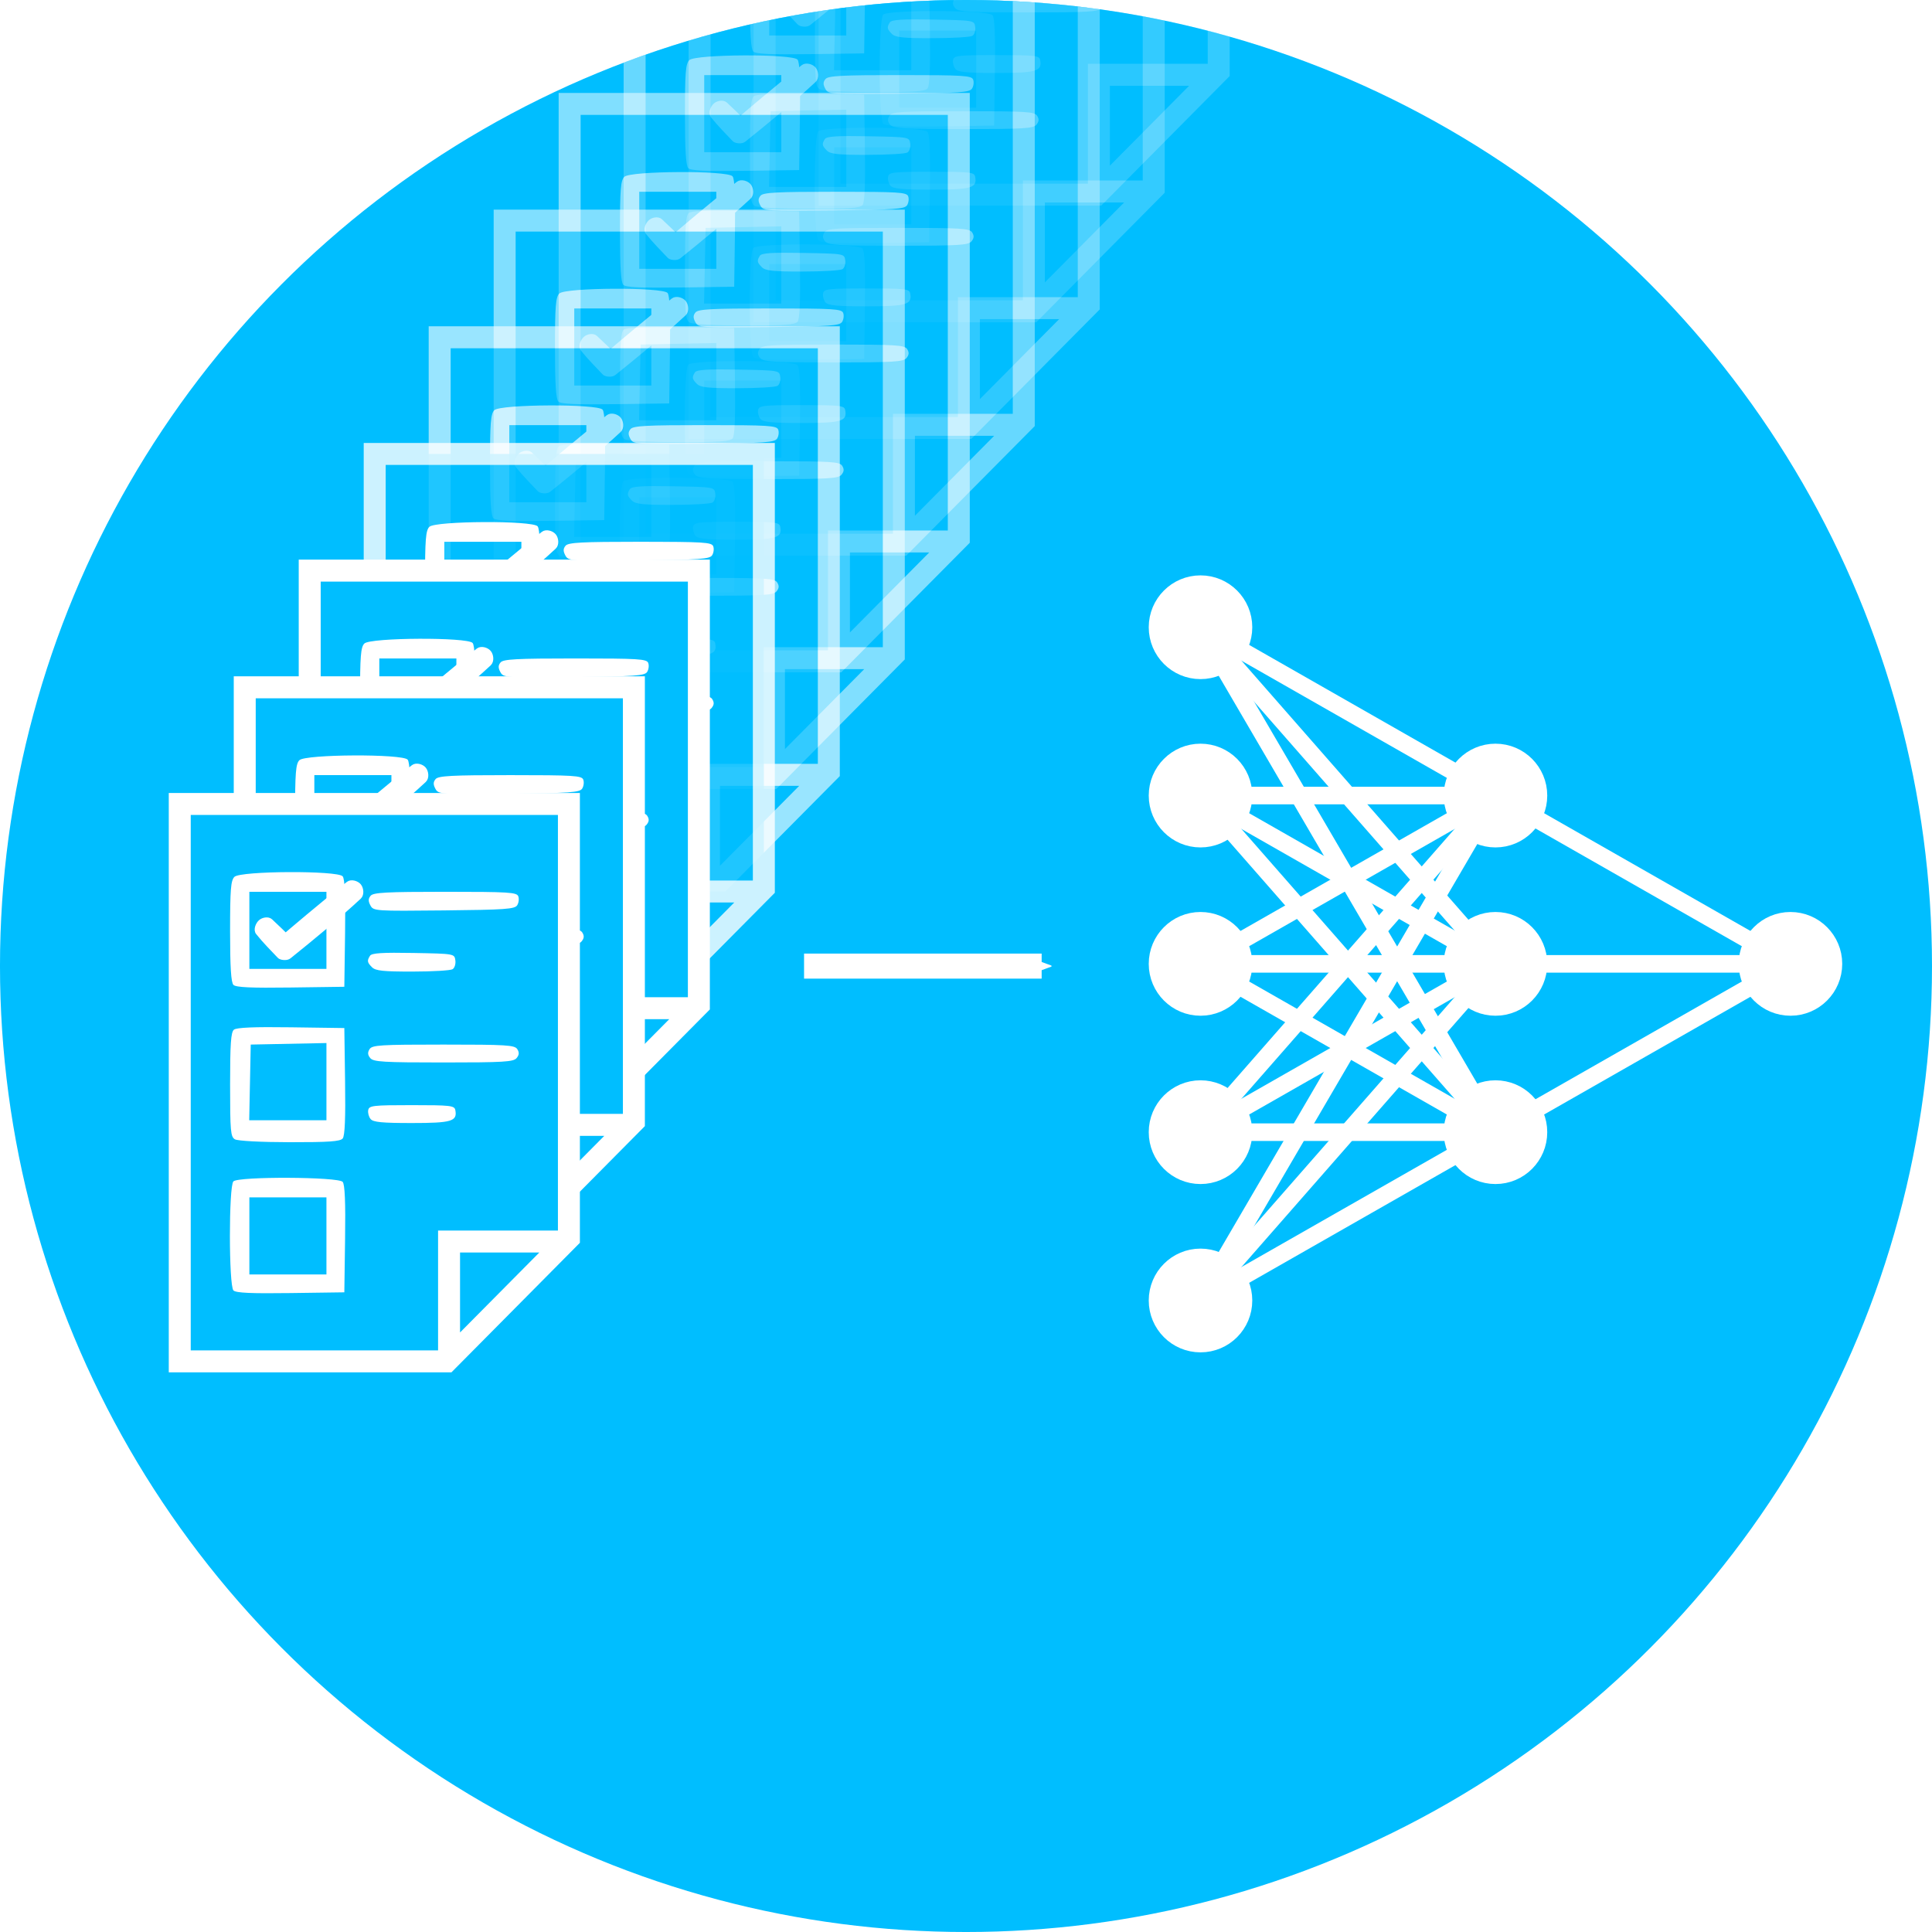 <?xml version="1.0" encoding="UTF-8" standalone="no"?>
<!-- Created with Inkscape (http://www.inkscape.org/) -->

<svg
   width="250"
   height="250"
   viewBox="0 0 234.375 234.375"
   id="svg2"
   version="1.1"
   inkscape:version="1.2.1 (1:1.2.1+202210291244+9c6d41e410)"
   sodipodi:docname="sicl.svg"
   inkscape:export-filename="sicl.png"
   inkscape:export-xdpi="96"
   inkscape:export-ydpi="96"
   xmlns:inkscape="http://www.inkscape.org/namespaces/inkscape"
   xmlns:sodipodi="http://sodipodi.sourceforge.net/DTD/sodipodi-0.dtd"
   xmlns="http://www.w3.org/2000/svg"
   xmlns:svg="http://www.w3.org/2000/svg"
   xmlns:rdf="http://www.w3.org/1999/02/22-rdf-syntax-ns#"
   xmlns:cc="http://creativecommons.org/ns#"
   xmlns:dc="http://purl.org/dc/elements/1.1/">
  <defs
     id="defs4">
    <marker
       inkscape:isstock="true"
       style="overflow:visible"
       id="marker13834"
       refX="0"
       refY="0"
       orient="auto"
       inkscape:stockid="Arrow2Send">
      <path
         transform="matrix(-0.3,0,0,-0.3,0.69,0)"
         d="M 8.719,4.034 -2.207,0.016 8.719,-4.002 c -1.745,2.372 -1.735,5.617 -6e-7,8.035 z"
         style="fill:#ffffff;fill-opacity:1;fill-rule:evenodd;stroke:#ffffff;stroke-width:0.625;stroke-linejoin:round;stroke-opacity:1"
         id="path13836"
         inkscape:connector-curvature="0" />
    </marker>
    <marker
       inkscape:isstock="true"
       style="overflow:visible"
       id="marker7617"
       refX="0"
       refY="0"
       orient="auto"
       inkscape:stockid="Arrow2Send">
      <path
         transform="matrix(-0.3,0,0,-0.3,0.69,0)"
         d="M 8.719,4.034 -2.207,0.016 8.719,-4.002 c -1.745,2.372 -1.735,5.617 -6e-7,8.035 z"
         style="fill:#ffffff;fill-opacity:1;fill-rule:evenodd;stroke:#ff0000;stroke-width:0.625;stroke-linejoin:round;stroke-opacity:1"
         id="path7619"
         inkscape:connector-curvature="0" />
    </marker>
    <marker
       inkscape:isstock="true"
       style="overflow:visible"
       id="marker7491"
       refX="0"
       refY="0"
       orient="auto"
       inkscape:stockid="Arrow2Send">
      <path
         transform="matrix(-0.3,0,0,-0.3,0.69,0)"
         d="M 8.719,4.034 -2.207,0.016 8.719,-4.002 c -1.745,2.372 -1.735,5.617 -6e-7,8.035 z"
         style="fill:#ffffff;fill-opacity:1;fill-rule:evenodd;stroke:#ff0000;stroke-width:0.625;stroke-linejoin:round;stroke-opacity:1"
         id="path7493"
         inkscape:connector-curvature="0" />
    </marker>
    <marker
       inkscape:isstock="true"
       style="overflow:visible"
       id="marker6046"
       refX="0"
       refY="0"
       orient="auto"
       inkscape:stockid="Arrow2Send">
      <path
         transform="matrix(-0.3,0,0,-0.3,0.69,0)"
         d="M 8.719,4.034 -2.207,0.016 8.719,-4.002 c -1.745,2.372 -1.735,5.617 -6e-7,8.035 z"
         style="fill:#ffffff;fill-opacity:1;fill-rule:evenodd;stroke:#ffffff;stroke-width:0.625;stroke-linejoin:round;stroke-opacity:1"
         id="path6048"
         inkscape:connector-curvature="0" />
    </marker>
    <marker
       inkscape:stockid="Arrow2Mend"
       orient="auto"
       refY="0"
       refX="0"
       id="Arrow2Mend"
       style="overflow:visible"
       inkscape:isstock="true">
      <path
         id="path4742"
         style="fill:#000000;fill-opacity:1;fill-rule:evenodd;stroke:#000000;stroke-width:0.625;stroke-linejoin:round;stroke-opacity:1"
         d="M 8.719,4.034 -2.207,0.016 8.719,-4.002 c -1.745,2.372 -1.735,5.617 -6e-7,8.035 z"
         transform="scale(-0.6)"
         inkscape:connector-curvature="0" />
    </marker>
    <marker
       inkscape:stockid="Arrow1Send"
       orient="auto"
       refY="0"
       refX="0"
       id="Arrow1Send"
       style="overflow:visible"
       inkscape:isstock="true">
      <path
         id="path4730"
         d="M 0,0 5,-5 -12.5,0 5,5 Z"
         style="fill:#000000;fill-opacity:1;fill-rule:evenodd;stroke:#000000;stroke-width:1pt;stroke-opacity:1"
         transform="matrix(-0.2,0,0,-0.2,-1.2,0)"
         inkscape:connector-curvature="0" />
    </marker>
    <marker
       inkscape:stockid="Arrow1Mend"
       orient="auto"
       refY="0"
       refX="0"
       id="Arrow1Mend"
       style="overflow:visible"
       inkscape:isstock="true">
      <path
         id="path4724"
         d="M 0,0 5,-5 -12.5,0 5,5 Z"
         style="fill:#000000;fill-opacity:1;fill-rule:evenodd;stroke:#000000;stroke-width:1pt;stroke-opacity:1"
         transform="matrix(-0.4,0,0,-0.4,-4,0)"
         inkscape:connector-curvature="0" />
    </marker>
    <clipPath
       id="clipPath4168"
       clipPathUnits="userSpaceOnUse">
      <path
         inkscape:connector-curvature="0"
         id="path4170"
         d="M 0,0 H 267 V 88 H 0 Z" />
    </clipPath>
    <clipPath
       id="clipPath4178"
       clipPathUnits="userSpaceOnUse">
      <path
         inkscape:connector-curvature="0"
         id="path4180"
         d="M 0,0 H 267 V 88 H 0 Z" />
    </clipPath>
    <clipPath
       id="clipPath4312"
       clipPathUnits="userSpaceOnUse">
      <path
         inkscape:connector-curvature="0"
         id="path4314"
         d="M 28.347,0 C 28.347,15.656 15.656,28.347 0,28.347 -15.656,28.347 -28.347,15.656 -28.347,0 c 0,-15.656 12.691,-28.347 28.347,-28.347 15.656,0 28.347,12.691 28.347,28.347 z" />
    </clipPath>
    <marker
       inkscape:stockid="Arrow2Send"
       orient="auto"
       refY="0"
       refX="0"
       id="Arrow2Send-6"
       style="overflow:visible"
       inkscape:isstock="true">
      <path
         inkscape:connector-curvature="0"
         id="path4748-8"
         style="fill:#ffffff;fill-opacity:1;fill-rule:evenodd;stroke:#ffffff;stroke-width:0.625;stroke-linejoin:round;stroke-opacity:1"
         d="M 8.719,4.034 -2.207,0.016 8.719,-4.002 c -1.745,2.372 -1.735,5.617 -6e-7,8.035 z"
         transform="matrix(-0.3,0,0,-0.3,0.69,0)" />
    </marker>
    <marker
       inkscape:isstock="true"
       style="overflow:visible"
       id="marker6046-1"
       refX="0"
       refY="0"
       orient="auto"
       inkscape:stockid="Arrow2Send">
      <path
         inkscape:connector-curvature="0"
         transform="matrix(-0.3,0,0,-0.3,0.69,0)"
         d="M 8.719,4.034 -2.207,0.016 8.719,-4.002 c -1.745,2.372 -1.735,5.617 -6e-7,8.035 z"
         style="fill:#ffffff;fill-opacity:1;fill-rule:evenodd;stroke:#ffffff;stroke-width:0.625;stroke-linejoin:round;stroke-opacity:1"
         id="path6048-4" />
    </marker>
    <marker
       inkscape:stockid="Arrow2Send"
       orient="auto"
       refY="0"
       refX="0"
       id="Arrow2Send-4-9"
       style="overflow:visible"
       inkscape:isstock="true"
       inkscape:collect="always">
      <path
         inkscape:connector-curvature="0"
         id="path4748-3-3"
         style="fill:#ffffff;fill-opacity:1;fill-rule:evenodd;stroke:#ffffff;stroke-width:0.625;stroke-linejoin:round;stroke-opacity:1"
         d="M 8.719,4.034 -2.207,0.016 8.719,-4.002 c -1.745,2.372 -1.735,5.617 -6e-7,8.035 z"
         transform="matrix(-0.3,0,0,-0.3,0.69,0)" />
    </marker>
    <clipPath
       clipPathUnits="userSpaceOnUse"
       id="clipPath2548">
      <circle
         style="fill:#000000;fill-opacity:1;stroke:none;stroke-width:0.909;-inkscape-stroke:none;stop-color:#000000"
         id="circle2550"
         cx="284.904"
         cy="544.163"
         r="117.188" />
    </clipPath>
    <clipPath
       clipPathUnits="userSpaceOnUse"
       id="clipPath2552">
      <circle
         style="fill:#000000;fill-opacity:1;stroke:none;stroke-width:0.909;-inkscape-stroke:none;stop-color:#000000"
         id="circle2554"
         cx="284.904"
         cy="544.163"
         r="117.188" />
    </clipPath>
    <clipPath
       clipPathUnits="userSpaceOnUse"
       id="clipPath2556">
      <circle
         style="fill:#000000;fill-opacity:1;stroke:none;stroke-width:0.909;-inkscape-stroke:none;stop-color:#000000"
         id="circle2558"
         cx="284.904"
         cy="544.163"
         r="117.188" />
    </clipPath>
    <clipPath
       clipPathUnits="userSpaceOnUse"
       id="clipPath2560">
      <circle
         style="fill:#000000;fill-opacity:1;stroke:none;stroke-width:0.909;-inkscape-stroke:none;stop-color:#000000"
         id="circle2562"
         cx="284.904"
         cy="544.163"
         r="117.188" />
    </clipPath>
    <clipPath
       clipPathUnits="userSpaceOnUse"
       id="clipPath2564">
      <circle
         style="fill:#000000;fill-opacity:1;stroke:none;stroke-width:0.909;-inkscape-stroke:none;stop-color:#000000"
         id="circle2566"
         cx="284.904"
         cy="544.163"
         r="117.188" />
    </clipPath>
    <clipPath
       clipPathUnits="userSpaceOnUse"
       id="clipPath2568">
      <circle
         style="fill:#000000;fill-opacity:1;stroke:none;stroke-width:0.909;-inkscape-stroke:none;stop-color:#000000"
         id="circle2570"
         cx="284.904"
         cy="544.163"
         r="117.188" />
    </clipPath>
    <clipPath
       clipPathUnits="userSpaceOnUse"
       id="clipPath2572">
      <circle
         style="fill:#000000;fill-opacity:1;stroke:none;stroke-width:0.909;-inkscape-stroke:none;stop-color:#000000"
         id="circle2574"
         cx="284.904"
         cy="544.163"
         r="117.188" />
    </clipPath>
    <clipPath
       clipPathUnits="userSpaceOnUse"
       id="clipPath2576">
      <circle
         style="fill:#000000;fill-opacity:1;stroke:none;stroke-width:0.909;-inkscape-stroke:none;stop-color:#000000"
         id="circle2578"
         cx="284.904"
         cy="544.163"
         r="117.188" />
    </clipPath>
    <clipPath
       clipPathUnits="userSpaceOnUse"
       id="clipPath2580">
      <ellipse
         style="fill:#000000;fill-opacity:1;stroke:none;stroke-width:1.827;-inkscape-stroke:none;stop-color:#000000"
         id="circle2582"
         cx="115.653"
         cy="567.384"
         rx="235.883"
         ry="235.101" />
    </clipPath>
    <clipPath
       clipPathUnits="userSpaceOnUse"
       id="clipPath2584">
      <circle
         style="fill:#000000;fill-opacity:1;stroke:none;stroke-width:0.909;-inkscape-stroke:none;stop-color:#000000"
         id="circle2586"
         cx="284.904"
         cy="544.163"
         r="117.188" />
    </clipPath>
    <clipPath
       clipPathUnits="userSpaceOnUse"
       id="clipPath2588">
      <circle
         style="fill:#000000;fill-opacity:1;stroke:none;stroke-width:0.909;-inkscape-stroke:none;stop-color:#000000"
         id="circle2590"
         cx="284.904"
         cy="544.163"
         r="117.188" />
    </clipPath>
    <clipPath
       clipPathUnits="userSpaceOnUse"
       id="clipPath2592">
      <circle
         style="fill:#000000;fill-opacity:1;stroke:none;stroke-width:0.909;-inkscape-stroke:none;stop-color:#000000"
         id="circle2594"
         cx="284.904"
         cy="544.163"
         r="117.188" />
    </clipPath>
    <clipPath
       clipPathUnits="userSpaceOnUse"
       id="clipPath2596">
      <circle
         style="fill:#000000;fill-opacity:1;stroke:none;stroke-width:0.909;-inkscape-stroke:none;stop-color:#000000"
         id="circle2598"
         cx="284.904"
         cy="544.163"
         r="117.188" />
    </clipPath>
    <clipPath
       clipPathUnits="userSpaceOnUse"
       id="clipPath2600">
      <circle
         style="fill:#000000;fill-opacity:1;stroke:none;stroke-width:0.909;-inkscape-stroke:none;stop-color:#000000"
         id="circle2602"
         cx="284.904"
         cy="544.163"
         r="117.188" />
    </clipPath>
    <clipPath
       clipPathUnits="userSpaceOnUse"
       id="clipPath2604">
      <circle
         style="fill:#000000;fill-opacity:1;stroke:none;stroke-width:0.909;-inkscape-stroke:none;stop-color:#000000"
         id="circle2606"
         cx="284.904"
         cy="544.163"
         r="117.188" />
    </clipPath>
    <clipPath
       clipPathUnits="userSpaceOnUse"
       id="clipPath2608">
      <circle
         style="fill:#000000;fill-opacity:1;stroke:none;stroke-width:0.909;-inkscape-stroke:none;stop-color:#000000"
         id="circle2610"
         cx="284.904"
         cy="544.163"
         r="117.188" />
    </clipPath>
    <clipPath
       clipPathUnits="userSpaceOnUse"
       id="clipPath2612">
      <circle
         style="fill:#000000;fill-opacity:1;stroke:none;stroke-width:0.909;-inkscape-stroke:none;stop-color:#000000"
         id="circle2614"
         cx="284.904"
         cy="544.163"
         r="117.188" />
    </clipPath>
    <clipPath
       clipPathUnits="userSpaceOnUse"
       id="clipPath2616">
      <circle
         style="fill:#000000;fill-opacity:1;stroke:none;stroke-width:0.909;-inkscape-stroke:none;stop-color:#000000"
         id="circle2618"
         cx="284.904"
         cy="544.163"
         r="117.188" />
    </clipPath>
    <clipPath
       clipPathUnits="userSpaceOnUse"
       id="clipPath2620">
      <circle
         style="fill:#000000;fill-opacity:1;stroke:none;stroke-width:0.909;-inkscape-stroke:none;stop-color:#000000"
         id="circle2622"
         cx="111.196"
         cy="589.6"
         r="117.188" />
    </clipPath>
    <clipPath
       clipPathUnits="userSpaceOnUse"
       id="clipPath2624">
      <circle
         style="fill:#000000;fill-opacity:1;stroke:none;stroke-width:0.909;-inkscape-stroke:none;stop-color:#000000"
         id="circle2626"
         cx="103.313"
         cy="603.753"
         r="117.188" />
    </clipPath>
    <clipPath
       clipPathUnits="userSpaceOnUse"
       id="clipPath2628">
      <circle
         style="fill:#000000;fill-opacity:1;stroke:none;stroke-width:0.909;-inkscape-stroke:none;stop-color:#000000"
         id="circle2630"
         cx="95.43"
         cy="617.907"
         r="117.188" />
    </clipPath>
    <clipPath
       clipPathUnits="userSpaceOnUse"
       id="clipPath2632">
      <circle
         style="fill:#000000;fill-opacity:1;stroke:none;stroke-width:0.909;-inkscape-stroke:none;stop-color:#000000"
         id="circle2634"
         cx="87.547"
         cy="632.061"
         r="117.188" />
    </clipPath>
    <clipPath
       clipPathUnits="userSpaceOnUse"
       id="clipPath2636">
      <circle
         style="fill:#000000;fill-opacity:1;stroke:none;stroke-width:0.909;-inkscape-stroke:none;stop-color:#000000"
         id="circle2638"
         cx="79.664"
         cy="646.215"
         r="117.188" />
    </clipPath>
    <clipPath
       clipPathUnits="userSpaceOnUse"
       id="clipPath2640">
      <circle
         style="fill:#000000;fill-opacity:1;stroke:none;stroke-width:0.909;-inkscape-stroke:none;stop-color:#000000"
         id="circle2642"
         cx="71.781"
         cy="660.369"
         r="117.188" />
    </clipPath>
    <clipPath
       clipPathUnits="userSpaceOnUse"
       id="clipPath2644">
      <circle
         style="fill:#000000;fill-opacity:1;stroke:none;stroke-width:0.909;-inkscape-stroke:none;stop-color:#000000"
         id="circle2646"
         cx="63.898"
         cy="674.523"
         r="117.188" />
    </clipPath>
    <clipPath
       clipPathUnits="userSpaceOnUse"
       id="clipPath2648">
      <circle
         style="fill:#000000;fill-opacity:1;stroke:none;stroke-width:0.909;-inkscape-stroke:none;stop-color:#000000"
         id="circle2650"
         cx="182.654"
         cy="168.393"
         r="117.188" />
    </clipPath>
  </defs>
  <sodipodi:namedview
     id="base"
     pagecolor="#ffffff"
     bordercolor="#666666"
     borderopacity="1.0"
     inkscape:pageopacity="0.0"
     inkscape:pageshadow="2"
     inkscape:zoom="2.0999386"
     inkscape:cx="90.716938"
     inkscape:cy="99.764822"
     inkscape:document-units="px"
     inkscape:current-layer="layer1"
     showgrid="false"
     fit-margin-top="0"
     fit-margin-left="0"
     fit-margin-right="0"
     fit-margin-bottom="0"
     showguides="true"
     inkscape:guide-bbox="true"
     inkscape:window-width="1848"
     inkscape:window-height="1016"
     inkscape:window-x="0"
     inkscape:window-y="0"
     inkscape:window-maximized="1"
     inkscape:snap-to-guides="false"
     inkscape:snap-grids="false"
     inkscape:showpageshadow="2"
     inkscape:pagecheckerboard="0"
     inkscape:deskcolor="#d1d1d1">
    <sodipodi:guide
       position="-71.022,245.232"
       orientation="0,1"
       id="guide4553"
       inkscape:locked="false" />
    <sodipodi:guide
       position="-69.255,-24.1"
       orientation="0,1"
       id="guide4555"
       inkscape:locked="false" />
    <inkscape:grid
       type="xygrid"
       id="grid846"
       originx="0"
       originy="0" />
  </sodipodi:namedview>
  <g
     inkscape:groupmode="layer"
     id="layer2"
     inkscape:label="background"
     transform="translate(-65.467,-51.205)">
    <circle
       style="fill:#00beff;fill-opacity:1;stroke:none;stroke-width:0.909;-inkscape-stroke:none;stop-color:#000000"
       id="path844"
       cx="182.654"
       cy="168.393"
       r="117.188"
       clip-path="url(#clipPath2648)" />
  </g>
  <g
     inkscape:label="Layer 1"
     inkscape:groupmode="layer"
     id="layer1"
     transform="translate(-167.716,-426.976)">
    <g
       id="g2421-3-3-1-6"
       transform="translate(221.006,-130.36)"
       style="opacity:0.2"
       clip-path="url(#clipPath2644)">
      <path
         style="fill:#00beff;stroke:none;stroke-width:0.938px;stroke-linecap:butt;stroke-linejoin:miter;stroke-opacity:1"
         d="M 79.909,566.372 H 94.088 L 79.829,580.631 Z"
         id="path2415-6-6-0-8" />
      <path
         style="color:#000000;clip-rule:nonzero;display:inline;overflow:visible;visibility:visible;isolation:auto;mix-blend-mode:normal;color-interpolation:sRGB;color-interpolation-filters:linearRGB;solid-color:#000000;solid-opacity:1;fill:#00beff;fill-opacity:1;fill-rule:evenodd;stroke:#ffffff;stroke-width:2.665;stroke-linecap:butt;stroke-linejoin:miter;stroke-miterlimit:4;stroke-dasharray:none;stroke-dashoffset:0;stroke-opacity:1;marker:none;marker-start:none;marker-mid:none;marker-end:none;color-rendering:auto;image-rendering:auto;shape-rendering:auto;text-rendering:auto;enable-background:accumulate"
         d="M 80.016,580.612 V 566.409 H 94.353 M 47.346,513.328 h 47.209 v 52.686 l -14.808,14.934 H 47.346 Z"
         id="rect5871-4-7-1-6-9"
         inkscape:connector-curvature="0"
         sodipodi:nodetypes="ccccccccc" />
      <path
         inkscape:connector-curvature="0"
         id="path5826-5-8-5-2-3-2"
         d="m 53.86,572.344 c -0.571,-0.571 -0.577,-12.66 -0.007,-13.231 0.616,-0.616 12.742,-0.561 13.257,0.06 0.265,0.32 0.354,2.44 0.291,6.929 l -0.091,6.469 -6.522,0.09 c -4.791,0.066 -6.63,-0.018 -6.929,-0.317 z m 11.28,-6.619 v -4.675 h -4.675 -4.675 v 4.675 4.675 h 4.675 4.675 z M 54.037,554.011 c -0.524,-0.305 -0.584,-0.992 -0.584,-6.628 0,-4.936 0.099,-6.369 0.46,-6.67 0.32,-0.265 2.44,-0.354 6.929,-0.291 l 6.469,0.091 0.091,6.469 c 0.063,4.489 -0.026,6.61 -0.291,6.929 -0.3,0.361 -1.689,0.458 -6.436,0.45 -3.487,-0.004 -6.301,-0.154 -6.638,-0.351 z m 11.103,-6.995 v -4.685 l -4.592,0.093 -4.592,0.093 -0.093,4.592 -0.093,4.592 h 4.685 4.685 v -4.685 z m 5.356,4.534 c -0.221,-0.267 -0.35,-0.755 -0.287,-1.085 0.105,-0.547 0.575,-0.6 5.283,-0.6 4.708,0 5.177,0.053 5.283,0.6 0.262,1.36 -0.447,1.57 -5.283,1.57 -3.608,0 -4.68,-0.104 -4.996,-0.485 z m -0.037,-7.391 c -0.319,-0.384 -0.343,-0.682 -0.088,-1.085 0.313,-0.496 1.289,-0.556 8.961,-0.556 7.672,0 8.648,0.061 8.961,0.556 0.255,0.404 0.231,0.701 -0.088,1.085 -0.379,0.457 -1.585,0.529 -8.873,0.529 -7.288,0 -8.493,-0.072 -8.873,-0.529 z m -16.6,-8.881 c -0.291,-0.291 -0.408,-2.149 -0.408,-6.495 0,-5.089 0.086,-6.173 0.525,-6.612 0.729,-0.729 12.534,-0.786 13.133,-0.064 0.265,0.32 0.354,2.44 0.291,6.929 l -0.091,6.469 -6.522,0.09 c -4.791,0.066 -6.63,-0.018 -6.929,-0.317 z m 11.28,-6.619 v -4.675 H 60.466 55.79 v 4.675 4.675 h 4.675 4.675 z m 5.534,4.484 c -0.593,-0.593 -0.629,-0.798 -0.244,-1.405 0.204,-0.322 1.491,-0.404 5.254,-0.334 4.969,0.092 4.984,0.095 5.096,0.89 0.062,0.438 -0.088,0.924 -0.334,1.08 -0.246,0.156 -2.427,0.285 -4.847,0.288 -3.56,0.004 -4.501,-0.095 -4.926,-0.52 z m -0.199,-7.506 c -0.277,-0.518 -0.271,-0.817 0.026,-1.174 0.327,-0.394 1.938,-0.48 9.05,-0.48 7.702,0 8.675,0.06 8.862,0.546 0.115,0.3 0.057,0.789 -0.13,1.085 -0.296,0.469 -1.447,0.551 -8.888,0.628 -8.362,0.087 -8.556,0.074 -8.92,-0.606 z"
         style="fill:#ffffff;stroke-width:1.456"
         sodipodi:nodetypes="ccsscsccccccccccccscscsscccccccccccccccssscccsccscccsccscscccccccccccccsccccccsccscc" />
      <path
         style="fill:#ffffff;fill-rule:evenodd;stroke:#ffffff;stroke-width:0.569px;stroke-linecap:butt;stroke-linejoin:miter;stroke-opacity:1"
         d="m 60.182,529.286 c 0,0 4.816,-4.119 7.619,-6.286 0.345,-0.266 1.003,-0.082 1.282,0.251 0.291,0.347 0.358,1.051 0.025,1.358 -2.806,2.594 -5.578,4.864 -8.499,7.217 -0.143,0.115 -0.345,0.153 -0.528,0.151 -0.228,-0.003 -0.498,-0.035 -0.654,-0.201 -0.856,-0.91 -1.688,-1.719 -2.59,-2.841 -0.282,-0.35 -0.015,-1.016 0.327,-1.308 0.301,-0.256 0.89,-0.367 1.182,-0.101 0.699,0.637 1.836,1.76 1.836,1.76 z"
         id="path5963-1-3-9-2-6"
         inkscape:connector-curvature="0"
         sodipodi:nodetypes="csassassasc" />
    </g>
    <g
       id="g2421-31-0-6"
       transform="translate(213.123,-116.206)"
       style="opacity:0.2"
       clip-path="url(#clipPath2640)">
      <path
         style="fill:#00beff;stroke:none;stroke-width:0.938px;stroke-linecap:butt;stroke-linejoin:miter;stroke-opacity:1"
         d="M 79.909,566.372 H 94.088 L 79.829,580.631 Z"
         id="path2415-9-6-4" />
      <path
         style="color:#000000;clip-rule:nonzero;display:inline;overflow:visible;visibility:visible;isolation:auto;mix-blend-mode:normal;color-interpolation:sRGB;color-interpolation-filters:linearRGB;solid-color:#000000;solid-opacity:1;fill:#00beff;fill-opacity:1;fill-rule:evenodd;stroke:#ffffff;stroke-width:2.665;stroke-linecap:butt;stroke-linejoin:miter;stroke-miterlimit:4;stroke-dasharray:none;stroke-dashoffset:0;stroke-opacity:1;marker:none;marker-start:none;marker-mid:none;marker-end:none;color-rendering:auto;image-rendering:auto;shape-rendering:auto;text-rendering:auto;enable-background:accumulate"
         d="M 80.016,580.612 V 566.409 H 94.353 M 47.346,513.328 h 47.209 v 52.686 l -14.808,14.934 H 47.346 Z"
         id="rect5871-4-4-1-9"
         inkscape:connector-curvature="0"
         sodipodi:nodetypes="ccccccccc" />
      <path
         inkscape:connector-curvature="0"
         id="path5826-5-8-7-5-5"
         d="m 53.86,572.344 c -0.571,-0.571 -0.577,-12.66 -0.007,-13.231 0.616,-0.616 12.742,-0.561 13.257,0.06 0.265,0.32 0.354,2.44 0.291,6.929 l -0.091,6.469 -6.522,0.09 c -4.791,0.066 -6.63,-0.018 -6.929,-0.317 z m 11.28,-6.619 v -4.675 h -4.675 -4.675 v 4.675 4.675 h 4.675 4.675 z M 54.037,554.011 c -0.524,-0.305 -0.584,-0.992 -0.584,-6.628 0,-4.936 0.099,-6.369 0.46,-6.67 0.32,-0.265 2.44,-0.354 6.929,-0.291 l 6.469,0.091 0.091,6.469 c 0.063,4.489 -0.026,6.61 -0.291,6.929 -0.3,0.361 -1.689,0.458 -6.436,0.45 -3.487,-0.004 -6.301,-0.154 -6.638,-0.351 z m 11.103,-6.995 v -4.685 l -4.592,0.093 -4.592,0.093 -0.093,4.592 -0.093,4.592 h 4.685 4.685 v -4.685 z m 5.356,4.534 c -0.221,-0.267 -0.35,-0.755 -0.287,-1.085 0.105,-0.547 0.575,-0.6 5.283,-0.6 4.708,0 5.177,0.053 5.283,0.6 0.262,1.36 -0.447,1.57 -5.283,1.57 -3.608,0 -4.68,-0.104 -4.996,-0.485 z m -0.037,-7.391 c -0.319,-0.384 -0.343,-0.682 -0.088,-1.085 0.313,-0.496 1.289,-0.556 8.961,-0.556 7.672,0 8.648,0.061 8.961,0.556 0.255,0.404 0.231,0.701 -0.088,1.085 -0.379,0.457 -1.585,0.529 -8.873,0.529 -7.288,0 -8.493,-0.072 -8.873,-0.529 z m -16.6,-8.881 c -0.291,-0.291 -0.408,-2.149 -0.408,-6.495 0,-5.089 0.086,-6.173 0.525,-6.612 0.729,-0.729 12.534,-0.786 13.133,-0.064 0.265,0.32 0.354,2.44 0.291,6.929 l -0.091,6.469 -6.522,0.09 c -4.791,0.066 -6.63,-0.018 -6.929,-0.317 z m 11.28,-6.619 v -4.675 H 60.466 55.79 v 4.675 4.675 h 4.675 4.675 z m 5.534,4.484 c -0.593,-0.593 -0.629,-0.798 -0.244,-1.405 0.204,-0.322 1.491,-0.404 5.254,-0.334 4.969,0.092 4.984,0.095 5.096,0.89 0.062,0.438 -0.088,0.924 -0.334,1.08 -0.246,0.156 -2.427,0.285 -4.847,0.288 -3.56,0.004 -4.501,-0.095 -4.926,-0.52 z m -0.199,-7.506 c -0.277,-0.518 -0.271,-0.817 0.026,-1.174 0.327,-0.394 1.938,-0.48 9.05,-0.48 7.702,0 8.675,0.06 8.862,0.546 0.115,0.3 0.057,0.789 -0.13,1.085 -0.296,0.469 -1.447,0.551 -8.888,0.628 -8.362,0.087 -8.556,0.074 -8.92,-0.606 z"
         style="fill:#ffffff;stroke-width:1.456"
         sodipodi:nodetypes="ccsscsccccccccccccscscsscccccccccccccccssscccsccscccsccscscccccccccccccsccccccsccscc" />
      <path
         style="fill:#ffffff;fill-rule:evenodd;stroke:#ffffff;stroke-width:0.569px;stroke-linecap:butt;stroke-linejoin:miter;stroke-opacity:1"
         d="m 60.182,529.286 c 0,0 4.816,-4.119 7.619,-6.286 0.345,-0.266 1.003,-0.082 1.282,0.251 0.291,0.347 0.358,1.051 0.025,1.358 -2.806,2.594 -5.578,4.864 -8.499,7.217 -0.143,0.115 -0.345,0.153 -0.528,0.151 -0.228,-0.003 -0.498,-0.035 -0.654,-0.201 -0.856,-0.91 -1.688,-1.719 -2.59,-2.841 -0.282,-0.35 -0.015,-1.016 0.327,-1.308 0.301,-0.256 0.89,-0.367 1.182,-0.101 0.699,0.637 1.836,1.76 1.836,1.76 z"
         id="path5963-1-8-5-0"
         inkscape:connector-curvature="0"
         sodipodi:nodetypes="csassassasc" />
    </g>
    <g
       id="g2421-3-4-4"
       transform="translate(205.24,-102.052)"
       style="opacity:0.3"
       clip-path="url(#clipPath2636)">
      <path
         style="fill:#00beff;stroke:none;stroke-width:0.938px;stroke-linecap:butt;stroke-linejoin:miter;stroke-opacity:1"
         d="M 79.909,566.372 H 94.088 L 79.829,580.631 Z"
         id="path2415-6-7-8" />
      <path
         style="color:#000000;clip-rule:nonzero;display:inline;overflow:visible;visibility:visible;isolation:auto;mix-blend-mode:normal;color-interpolation:sRGB;color-interpolation-filters:linearRGB;solid-color:#000000;solid-opacity:1;fill:#00beff;fill-opacity:1;fill-rule:evenodd;stroke:#ffffff;stroke-width:2.665;stroke-linecap:butt;stroke-linejoin:miter;stroke-miterlimit:4;stroke-dasharray:none;stroke-dashoffset:0;stroke-opacity:1;marker:none;marker-start:none;marker-mid:none;marker-end:none;color-rendering:auto;image-rendering:auto;shape-rendering:auto;text-rendering:auto;enable-background:accumulate"
         d="M 80.016,580.612 V 566.409 H 94.353 M 47.346,513.328 h 47.209 v 52.686 l -14.808,14.934 H 47.346 Z"
         id="rect5871-4-7-6-7"
         inkscape:connector-curvature="0"
         sodipodi:nodetypes="ccccccccc" />
      <path
         inkscape:connector-curvature="0"
         id="path5826-5-8-5-5-1"
         d="m 53.86,572.344 c -0.571,-0.571 -0.577,-12.66 -0.007,-13.231 0.616,-0.616 12.742,-0.561 13.257,0.06 0.265,0.32 0.354,2.44 0.291,6.929 l -0.091,6.469 -6.522,0.09 c -4.791,0.066 -6.63,-0.018 -6.929,-0.317 z m 11.28,-6.619 v -4.675 h -4.675 -4.675 v 4.675 4.675 h 4.675 4.675 z M 54.037,554.011 c -0.524,-0.305 -0.584,-0.992 -0.584,-6.628 0,-4.936 0.099,-6.369 0.46,-6.67 0.32,-0.265 2.44,-0.354 6.929,-0.291 l 6.469,0.091 0.091,6.469 c 0.063,4.489 -0.026,6.61 -0.291,6.929 -0.3,0.361 -1.689,0.458 -6.436,0.45 -3.487,-0.004 -6.301,-0.154 -6.638,-0.351 z m 11.103,-6.995 v -4.685 l -4.592,0.093 -4.592,0.093 -0.093,4.592 -0.093,4.592 h 4.685 4.685 v -4.685 z m 5.356,4.534 c -0.221,-0.267 -0.35,-0.755 -0.287,-1.085 0.105,-0.547 0.575,-0.6 5.283,-0.6 4.708,0 5.177,0.053 5.283,0.6 0.262,1.36 -0.447,1.57 -5.283,1.57 -3.608,0 -4.68,-0.104 -4.996,-0.485 z m -0.037,-7.391 c -0.319,-0.384 -0.343,-0.682 -0.088,-1.085 0.313,-0.496 1.289,-0.556 8.961,-0.556 7.672,0 8.648,0.061 8.961,0.556 0.255,0.404 0.231,0.701 -0.088,1.085 -0.379,0.457 -1.585,0.529 -8.873,0.529 -7.288,0 -8.493,-0.072 -8.873,-0.529 z m -16.6,-8.881 c -0.291,-0.291 -0.408,-2.149 -0.408,-6.495 0,-5.089 0.086,-6.173 0.525,-6.612 0.729,-0.729 12.534,-0.786 13.133,-0.064 0.265,0.32 0.354,2.44 0.291,6.929 l -0.091,6.469 -6.522,0.09 c -4.791,0.066 -6.63,-0.018 -6.929,-0.317 z m 11.28,-6.619 v -4.675 H 60.466 55.79 v 4.675 4.675 h 4.675 4.675 z m 5.534,4.484 c -0.593,-0.593 -0.629,-0.798 -0.244,-1.405 0.204,-0.322 1.491,-0.404 5.254,-0.334 4.969,0.092 4.984,0.095 5.096,0.89 0.062,0.438 -0.088,0.924 -0.334,1.08 -0.246,0.156 -2.427,0.285 -4.847,0.288 -3.56,0.004 -4.501,-0.095 -4.926,-0.52 z m -0.199,-7.506 c -0.277,-0.518 -0.271,-0.817 0.026,-1.174 0.327,-0.394 1.938,-0.48 9.05,-0.48 7.702,0 8.675,0.06 8.862,0.546 0.115,0.3 0.057,0.789 -0.13,1.085 -0.296,0.469 -1.447,0.551 -8.888,0.628 -8.362,0.087 -8.556,0.074 -8.92,-0.606 z"
         style="fill:#ffffff;stroke-width:1.456"
         sodipodi:nodetypes="ccsscsccccccccccccscscsscccccccccccccccssscccsccscccsccscscccccccccccccsccccccsccscc" />
      <path
         style="fill:#ffffff;fill-rule:evenodd;stroke:#ffffff;stroke-width:0.569px;stroke-linecap:butt;stroke-linejoin:miter;stroke-opacity:1"
         d="m 60.182,529.286 c 0,0 4.816,-4.119 7.619,-6.286 0.345,-0.266 1.003,-0.082 1.282,0.251 0.291,0.347 0.358,1.051 0.025,1.358 -2.806,2.594 -5.578,4.864 -8.499,7.217 -0.143,0.115 -0.345,0.153 -0.528,0.151 -0.228,-0.003 -0.498,-0.035 -0.654,-0.201 -0.856,-0.91 -1.688,-1.719 -2.59,-2.841 -0.282,-0.35 -0.015,-1.016 0.327,-1.308 0.301,-0.256 0.89,-0.367 1.182,-0.101 0.699,0.637 1.836,1.76 1.836,1.76 z"
         id="path5963-1-3-6-7"
         inkscape:connector-curvature="0"
         sodipodi:nodetypes="csassassasc" />
    </g>
    <g
       id="g2421-9-2"
       transform="translate(197.357,-87.898)"
       style="opacity:0.4"
       clip-path="url(#clipPath2632)">
      <path
         style="fill:#00beff;stroke:none;stroke-width:0.938px;stroke-linecap:butt;stroke-linejoin:miter;stroke-opacity:1"
         d="M 79.909,566.372 H 94.088 L 79.829,580.631 Z"
         id="path2415-3-7" />
      <path
         style="color:#000000;clip-rule:nonzero;display:inline;overflow:visible;visibility:visible;isolation:auto;mix-blend-mode:normal;color-interpolation:sRGB;color-interpolation-filters:linearRGB;solid-color:#000000;solid-opacity:1;fill:#00beff;fill-opacity:1;fill-rule:evenodd;stroke:#ffffff;stroke-width:2.665;stroke-linecap:butt;stroke-linejoin:miter;stroke-miterlimit:4;stroke-dasharray:none;stroke-dashoffset:0;stroke-opacity:1;marker:none;marker-start:none;marker-mid:none;marker-end:none;color-rendering:auto;image-rendering:auto;shape-rendering:auto;text-rendering:auto;enable-background:accumulate"
         d="M 80.016,580.612 V 566.409 H 94.353 M 47.346,513.328 h 47.209 v 52.686 l -14.808,14.934 H 47.346 Z"
         id="rect5871-4-74-2"
         inkscape:connector-curvature="0"
         sodipodi:nodetypes="ccccccccc" />
      <path
         inkscape:connector-curvature="0"
         id="path5826-5-8-52-2"
         d="m 53.86,572.344 c -0.571,-0.571 -0.577,-12.66 -0.007,-13.231 0.616,-0.616 12.742,-0.561 13.257,0.06 0.265,0.32 0.354,2.44 0.291,6.929 l -0.091,6.469 -6.522,0.09 c -4.791,0.066 -6.63,-0.018 -6.929,-0.317 z m 11.28,-6.619 v -4.675 h -4.675 -4.675 v 4.675 4.675 h 4.675 4.675 z M 54.037,554.011 c -0.524,-0.305 -0.584,-0.992 -0.584,-6.628 0,-4.936 0.099,-6.369 0.46,-6.67 0.32,-0.265 2.44,-0.354 6.929,-0.291 l 6.469,0.091 0.091,6.469 c 0.063,4.489 -0.026,6.61 -0.291,6.929 -0.3,0.361 -1.689,0.458 -6.436,0.45 -3.487,-0.004 -6.301,-0.154 -6.638,-0.351 z m 11.103,-6.995 v -4.685 l -4.592,0.093 -4.592,0.093 -0.093,4.592 -0.093,4.592 h 4.685 4.685 v -4.685 z m 5.356,4.534 c -0.221,-0.267 -0.35,-0.755 -0.287,-1.085 0.105,-0.547 0.575,-0.6 5.283,-0.6 4.708,0 5.177,0.053 5.283,0.6 0.262,1.36 -0.447,1.57 -5.283,1.57 -3.608,0 -4.68,-0.104 -4.996,-0.485 z m -0.037,-7.391 c -0.319,-0.384 -0.343,-0.682 -0.088,-1.085 0.313,-0.496 1.289,-0.556 8.961,-0.556 7.672,0 8.648,0.061 8.961,0.556 0.255,0.404 0.231,0.701 -0.088,1.085 -0.379,0.457 -1.585,0.529 -8.873,0.529 -7.288,0 -8.493,-0.072 -8.873,-0.529 z m -16.6,-8.881 c -0.291,-0.291 -0.408,-2.149 -0.408,-6.495 0,-5.089 0.086,-6.173 0.525,-6.612 0.729,-0.729 12.534,-0.786 13.133,-0.064 0.265,0.32 0.354,2.44 0.291,6.929 l -0.091,6.469 -6.522,0.09 c -4.791,0.066 -6.63,-0.018 -6.929,-0.317 z m 11.28,-6.619 v -4.675 H 60.466 55.79 v 4.675 4.675 h 4.675 4.675 z m 5.534,4.484 c -0.593,-0.593 -0.629,-0.798 -0.244,-1.405 0.204,-0.322 1.491,-0.404 5.254,-0.334 4.969,0.092 4.984,0.095 5.096,0.89 0.062,0.438 -0.088,0.924 -0.334,1.08 -0.246,0.156 -2.427,0.285 -4.847,0.288 -3.56,0.004 -4.501,-0.095 -4.926,-0.52 z m -0.199,-7.506 c -0.277,-0.518 -0.271,-0.817 0.026,-1.174 0.327,-0.394 1.938,-0.48 9.05,-0.48 7.702,0 8.675,0.06 8.862,0.546 0.115,0.3 0.057,0.789 -0.13,1.085 -0.296,0.469 -1.447,0.551 -8.888,0.628 -8.362,0.087 -8.556,0.074 -8.92,-0.606 z"
         style="fill:#ffffff;stroke-width:1.456"
         sodipodi:nodetypes="ccsscsccccccccccccscscsscccccccccccccccssscccsccscccsccscscccccccccccccsccccccsccscc" />
      <path
         style="fill:#ffffff;fill-rule:evenodd;stroke:#ffffff;stroke-width:0.569px;stroke-linecap:butt;stroke-linejoin:miter;stroke-opacity:1"
         d="m 60.182,529.286 c 0,0 4.816,-4.119 7.619,-6.286 0.345,-0.266 1.003,-0.082 1.282,0.251 0.291,0.347 0.358,1.051 0.025,1.358 -2.806,2.594 -5.578,4.864 -8.499,7.217 -0.143,0.115 -0.345,0.153 -0.528,0.151 -0.228,-0.003 -0.498,-0.035 -0.654,-0.201 -0.856,-0.91 -1.688,-1.719 -2.59,-2.841 -0.282,-0.35 -0.015,-1.016 0.327,-1.308 0.301,-0.256 0.89,-0.367 1.182,-0.101 0.699,0.637 1.836,1.76 1.836,1.76 z"
         id="path5963-1-5-6"
         inkscape:connector-curvature="0"
         sodipodi:nodetypes="csassassasc" />
    </g>
    <g
       id="g2421-31-0"
       transform="translate(189.474,-73.744)"
       style="opacity:0.5"
       clip-path="url(#clipPath2628)">
      <path
         style="fill:#00beff;stroke:none;stroke-width:0.938px;stroke-linecap:butt;stroke-linejoin:miter;stroke-opacity:1"
         d="M 79.909,566.372 H 94.088 L 79.829,580.631 Z"
         id="path2415-9-6" />
      <path
         style="color:#000000;clip-rule:nonzero;display:inline;overflow:visible;visibility:visible;isolation:auto;mix-blend-mode:normal;color-interpolation:sRGB;color-interpolation-filters:linearRGB;solid-color:#000000;solid-opacity:1;fill:#00beff;fill-opacity:1;fill-rule:evenodd;stroke:#ffffff;stroke-width:2.665;stroke-linecap:butt;stroke-linejoin:miter;stroke-miterlimit:4;stroke-dasharray:none;stroke-dashoffset:0;stroke-opacity:1;marker:none;marker-start:none;marker-mid:none;marker-end:none;color-rendering:auto;image-rendering:auto;shape-rendering:auto;text-rendering:auto;enable-background:accumulate"
         d="M 80.016,580.612 V 566.409 H 94.353 M 47.346,513.328 h 47.209 v 52.686 l -14.808,14.934 H 47.346 Z"
         id="rect5871-4-4-1"
         inkscape:connector-curvature="0"
         sodipodi:nodetypes="ccccccccc" />
      <path
         inkscape:connector-curvature="0"
         id="path5826-5-8-7-5"
         d="m 53.86,572.344 c -0.571,-0.571 -0.577,-12.66 -0.007,-13.231 0.616,-0.616 12.742,-0.561 13.257,0.06 0.265,0.32 0.354,2.44 0.291,6.929 l -0.091,6.469 -6.522,0.09 c -4.791,0.066 -6.63,-0.018 -6.929,-0.317 z m 11.28,-6.619 v -4.675 h -4.675 -4.675 v 4.675 4.675 h 4.675 4.675 z M 54.037,554.011 c -0.524,-0.305 -0.584,-0.992 -0.584,-6.628 0,-4.936 0.099,-6.369 0.46,-6.67 0.32,-0.265 2.44,-0.354 6.929,-0.291 l 6.469,0.091 0.091,6.469 c 0.063,4.489 -0.026,6.61 -0.291,6.929 -0.3,0.361 -1.689,0.458 -6.436,0.45 -3.487,-0.004 -6.301,-0.154 -6.638,-0.351 z m 11.103,-6.995 v -4.685 l -4.592,0.093 -4.592,0.093 -0.093,4.592 -0.093,4.592 h 4.685 4.685 v -4.685 z m 5.356,4.534 c -0.221,-0.267 -0.35,-0.755 -0.287,-1.085 0.105,-0.547 0.575,-0.6 5.283,-0.6 4.708,0 5.177,0.053 5.283,0.6 0.262,1.36 -0.447,1.57 -5.283,1.57 -3.608,0 -4.68,-0.104 -4.996,-0.485 z m -0.037,-7.391 c -0.319,-0.384 -0.343,-0.682 -0.088,-1.085 0.313,-0.496 1.289,-0.556 8.961,-0.556 7.672,0 8.648,0.061 8.961,0.556 0.255,0.404 0.231,0.701 -0.088,1.085 -0.379,0.457 -1.585,0.529 -8.873,0.529 -7.288,0 -8.493,-0.072 -8.873,-0.529 z m -16.6,-8.881 c -0.291,-0.291 -0.408,-2.149 -0.408,-6.495 0,-5.089 0.086,-6.173 0.525,-6.612 0.729,-0.729 12.534,-0.786 13.133,-0.064 0.265,0.32 0.354,2.44 0.291,6.929 l -0.091,6.469 -6.522,0.09 c -4.791,0.066 -6.63,-0.018 -6.929,-0.317 z m 11.28,-6.619 v -4.675 H 60.466 55.79 v 4.675 4.675 h 4.675 4.675 z m 5.534,4.484 c -0.593,-0.593 -0.629,-0.798 -0.244,-1.405 0.204,-0.322 1.491,-0.404 5.254,-0.334 4.969,0.092 4.984,0.095 5.096,0.89 0.062,0.438 -0.088,0.924 -0.334,1.08 -0.246,0.156 -2.427,0.285 -4.847,0.288 -3.56,0.004 -4.501,-0.095 -4.926,-0.52 z m -0.199,-7.506 c -0.277,-0.518 -0.271,-0.817 0.026,-1.174 0.327,-0.394 1.938,-0.48 9.05,-0.48 7.702,0 8.675,0.06 8.862,0.546 0.115,0.3 0.057,0.789 -0.13,1.085 -0.296,0.469 -1.447,0.551 -8.888,0.628 -8.362,0.087 -8.556,0.074 -8.92,-0.606 z"
         style="fill:#ffffff;stroke-width:1.456"
         sodipodi:nodetypes="ccsscsccccccccccccscscsscccccccccccccccssscccsccscccsccscscccccccccccccsccccccsccscc" />
      <path
         style="fill:#ffffff;fill-rule:evenodd;stroke:#ffffff;stroke-width:0.569px;stroke-linecap:butt;stroke-linejoin:miter;stroke-opacity:1"
         d="m 60.182,529.286 c 0,0 4.816,-4.119 7.619,-6.286 0.345,-0.266 1.003,-0.082 1.282,0.251 0.291,0.347 0.358,1.051 0.025,1.358 -2.806,2.594 -5.578,4.864 -8.499,7.217 -0.143,0.115 -0.345,0.153 -0.528,0.151 -0.228,-0.003 -0.498,-0.035 -0.654,-0.201 -0.856,-0.91 -1.688,-1.719 -2.59,-2.841 -0.282,-0.35 -0.015,-1.016 0.327,-1.308 0.301,-0.256 0.89,-0.367 1.182,-0.101 0.699,0.637 1.836,1.76 1.836,1.76 z"
         id="path5963-1-8-5"
         inkscape:connector-curvature="0"
         sodipodi:nodetypes="csassassasc" />
    </g>
    <g
       id="g2421-3-4"
       transform="translate(181.591,-59.59)"
       style="opacity:0.5"
       clip-path="url(#clipPath2624)">
      <path
         style="fill:#00beff;stroke:none;stroke-width:0.938px;stroke-linecap:butt;stroke-linejoin:miter;stroke-opacity:1"
         d="M 79.909,566.372 H 94.088 L 79.829,580.631 Z"
         id="path2415-6-7" />
      <path
         style="color:#000000;clip-rule:nonzero;display:inline;overflow:visible;visibility:visible;isolation:auto;mix-blend-mode:normal;color-interpolation:sRGB;color-interpolation-filters:linearRGB;solid-color:#000000;solid-opacity:1;fill:#00beff;fill-opacity:1;fill-rule:evenodd;stroke:#ffffff;stroke-width:2.665;stroke-linecap:butt;stroke-linejoin:miter;stroke-miterlimit:4;stroke-dasharray:none;stroke-dashoffset:0;stroke-opacity:1;marker:none;marker-start:none;marker-mid:none;marker-end:none;color-rendering:auto;image-rendering:auto;shape-rendering:auto;text-rendering:auto;enable-background:accumulate"
         d="M 80.016,580.612 V 566.409 H 94.353 M 47.346,513.328 h 47.209 v 52.686 l -14.808,14.934 H 47.346 Z"
         id="rect5871-4-7-6"
         inkscape:connector-curvature="0"
         sodipodi:nodetypes="ccccccccc" />
      <path
         inkscape:connector-curvature="0"
         id="path5826-5-8-5-5"
         d="m 53.86,572.344 c -0.571,-0.571 -0.577,-12.66 -0.007,-13.231 0.616,-0.616 12.742,-0.561 13.257,0.06 0.265,0.32 0.354,2.44 0.291,6.929 l -0.091,6.469 -6.522,0.09 c -4.791,0.066 -6.63,-0.018 -6.929,-0.317 z m 11.28,-6.619 v -4.675 h -4.675 -4.675 v 4.675 4.675 h 4.675 4.675 z M 54.037,554.011 c -0.524,-0.305 -0.584,-0.992 -0.584,-6.628 0,-4.936 0.099,-6.369 0.46,-6.67 0.32,-0.265 2.44,-0.354 6.929,-0.291 l 6.469,0.091 0.091,6.469 c 0.063,4.489 -0.026,6.61 -0.291,6.929 -0.3,0.361 -1.689,0.458 -6.436,0.45 -3.487,-0.004 -6.301,-0.154 -6.638,-0.351 z m 11.103,-6.995 v -4.685 l -4.592,0.093 -4.592,0.093 -0.093,4.592 -0.093,4.592 h 4.685 4.685 v -4.685 z m 5.356,4.534 c -0.221,-0.267 -0.35,-0.755 -0.287,-1.085 0.105,-0.547 0.575,-0.6 5.283,-0.6 4.708,0 5.177,0.053 5.283,0.6 0.262,1.36 -0.447,1.57 -5.283,1.57 -3.608,0 -4.68,-0.104 -4.996,-0.485 z m -0.037,-7.391 c -0.319,-0.384 -0.343,-0.682 -0.088,-1.085 0.313,-0.496 1.289,-0.556 8.961,-0.556 7.672,0 8.648,0.061 8.961,0.556 0.255,0.404 0.231,0.701 -0.088,1.085 -0.379,0.457 -1.585,0.529 -8.873,0.529 -7.288,0 -8.493,-0.072 -8.873,-0.529 z m -16.6,-8.881 c -0.291,-0.291 -0.408,-2.149 -0.408,-6.495 0,-5.089 0.086,-6.173 0.525,-6.612 0.729,-0.729 12.534,-0.786 13.133,-0.064 0.265,0.32 0.354,2.44 0.291,6.929 l -0.091,6.469 -6.522,0.09 c -4.791,0.066 -6.63,-0.018 -6.929,-0.317 z m 11.28,-6.619 v -4.675 H 60.466 55.79 v 4.675 4.675 h 4.675 4.675 z m 5.534,4.484 c -0.593,-0.593 -0.629,-0.798 -0.244,-1.405 0.204,-0.322 1.491,-0.404 5.254,-0.334 4.969,0.092 4.984,0.095 5.096,0.89 0.062,0.438 -0.088,0.924 -0.334,1.08 -0.246,0.156 -2.427,0.285 -4.847,0.288 -3.56,0.004 -4.501,-0.095 -4.926,-0.52 z m -0.199,-7.506 c -0.277,-0.518 -0.271,-0.817 0.026,-1.174 0.327,-0.394 1.938,-0.48 9.05,-0.48 7.702,0 8.675,0.06 8.862,0.546 0.115,0.3 0.057,0.789 -0.13,1.085 -0.296,0.469 -1.447,0.551 -8.888,0.628 -8.362,0.087 -8.556,0.074 -8.92,-0.606 z"
         style="fill:#ffffff;stroke-width:1.456"
         sodipodi:nodetypes="ccsscsccccccccccccscscsscccccccccccccccssscccsccscccsccscscccccccccccccsccccccsccscc" />
      <path
         style="fill:#ffffff;fill-rule:evenodd;stroke:#ffffff;stroke-width:0.569px;stroke-linecap:butt;stroke-linejoin:miter;stroke-opacity:1"
         d="m 60.182,529.286 c 0,0 4.816,-4.119 7.619,-6.286 0.345,-0.266 1.003,-0.082 1.282,0.251 0.291,0.347 0.358,1.051 0.025,1.358 -2.806,2.594 -5.578,4.864 -8.499,7.217 -0.143,0.115 -0.345,0.153 -0.528,0.151 -0.228,-0.003 -0.498,-0.035 -0.654,-0.201 -0.856,-0.91 -1.688,-1.719 -2.59,-2.841 -0.282,-0.35 -0.015,-1.016 0.327,-1.308 0.301,-0.256 0.89,-0.367 1.182,-0.101 0.699,0.637 1.836,1.76 1.836,1.76 z"
         id="path5963-1-3-6"
         inkscape:connector-curvature="0"
         sodipodi:nodetypes="csassassasc" />
    </g>
    <g
       id="g2421-9"
       transform="translate(173.708,-45.436)"
       style="opacity:0.6"
       clip-path="url(#clipPath2620)">
      <path
         style="fill:#00beff;stroke:none;stroke-width:0.938px;stroke-linecap:butt;stroke-linejoin:miter;stroke-opacity:1"
         d="M 79.909,566.372 H 94.088 L 79.829,580.631 Z"
         id="path2415-3" />
      <path
         style="color:#000000;clip-rule:nonzero;display:inline;overflow:visible;visibility:visible;isolation:auto;mix-blend-mode:normal;color-interpolation:sRGB;color-interpolation-filters:linearRGB;solid-color:#000000;solid-opacity:1;fill:#00beff;fill-opacity:1;fill-rule:evenodd;stroke:#ffffff;stroke-width:2.665;stroke-linecap:butt;stroke-linejoin:miter;stroke-miterlimit:4;stroke-dasharray:none;stroke-dashoffset:0;stroke-opacity:1;marker:none;marker-start:none;marker-mid:none;marker-end:none;color-rendering:auto;image-rendering:auto;shape-rendering:auto;text-rendering:auto;enable-background:accumulate"
         d="M 80.016,580.612 V 566.409 H 94.353 M 47.346,513.328 h 47.209 v 52.686 l -14.808,14.934 H 47.346 Z"
         id="rect5871-4-74"
         inkscape:connector-curvature="0"
         sodipodi:nodetypes="ccccccccc" />
      <path
         inkscape:connector-curvature="0"
         id="path5826-5-8-52"
         d="m 53.86,572.344 c -0.571,-0.571 -0.577,-12.66 -0.007,-13.231 0.616,-0.616 12.742,-0.561 13.257,0.06 0.265,0.32 0.354,2.44 0.291,6.929 l -0.091,6.469 -6.522,0.09 c -4.791,0.066 -6.63,-0.018 -6.929,-0.317 z m 11.28,-6.619 v -4.675 h -4.675 -4.675 v 4.675 4.675 h 4.675 4.675 z M 54.037,554.011 c -0.524,-0.305 -0.584,-0.992 -0.584,-6.628 0,-4.936 0.099,-6.369 0.46,-6.67 0.32,-0.265 2.44,-0.354 6.929,-0.291 l 6.469,0.091 0.091,6.469 c 0.063,4.489 -0.026,6.61 -0.291,6.929 -0.3,0.361 -1.689,0.458 -6.436,0.45 -3.487,-0.004 -6.301,-0.154 -6.638,-0.351 z m 11.103,-6.995 v -4.685 l -4.592,0.093 -4.592,0.093 -0.093,4.592 -0.093,4.592 h 4.685 4.685 v -4.685 z m 5.356,4.534 c -0.221,-0.267 -0.35,-0.755 -0.287,-1.085 0.105,-0.547 0.575,-0.6 5.283,-0.6 4.708,0 5.177,0.053 5.283,0.6 0.262,1.36 -0.447,1.57 -5.283,1.57 -3.608,0 -4.68,-0.104 -4.996,-0.485 z m -0.037,-7.391 c -0.319,-0.384 -0.343,-0.682 -0.088,-1.085 0.313,-0.496 1.289,-0.556 8.961,-0.556 7.672,0 8.648,0.061 8.961,0.556 0.255,0.404 0.231,0.701 -0.088,1.085 -0.379,0.457 -1.585,0.529 -8.873,0.529 -7.288,0 -8.493,-0.072 -8.873,-0.529 z m -16.6,-8.881 c -0.291,-0.291 -0.408,-2.149 -0.408,-6.495 0,-5.089 0.086,-6.173 0.525,-6.612 0.729,-0.729 12.534,-0.786 13.133,-0.064 0.265,0.32 0.354,2.44 0.291,6.929 l -0.091,6.469 -6.522,0.09 c -4.791,0.066 -6.63,-0.018 -6.929,-0.317 z m 11.28,-6.619 v -4.675 H 60.466 55.79 v 4.675 4.675 h 4.675 4.675 z m 5.534,4.484 c -0.593,-0.593 -0.629,-0.798 -0.244,-1.405 0.204,-0.322 1.491,-0.404 5.254,-0.334 4.969,0.092 4.984,0.095 5.096,0.89 0.062,0.438 -0.088,0.924 -0.334,1.08 -0.246,0.156 -2.427,0.285 -4.847,0.288 -3.56,0.004 -4.501,-0.095 -4.926,-0.52 z m -0.199,-7.506 c -0.277,-0.518 -0.271,-0.817 0.026,-1.174 0.327,-0.394 1.938,-0.48 9.05,-0.48 7.702,0 8.675,0.06 8.862,0.546 0.115,0.3 0.057,0.789 -0.13,1.085 -0.296,0.469 -1.447,0.551 -8.888,0.628 -8.362,0.087 -8.556,0.074 -8.92,-0.606 z"
         style="fill:#ffffff;stroke-width:1.456"
         sodipodi:nodetypes="ccsscsccccccccccccscscsscccccccccccccccssscccsccscccsccscscccccccccccccsccccccsccscc" />
      <path
         style="fill:#ffffff;fill-rule:evenodd;stroke:#ffffff;stroke-width:0.569px;stroke-linecap:butt;stroke-linejoin:miter;stroke-opacity:1"
         d="m 60.182,529.286 c 0,0 4.816,-4.119 7.619,-6.286 0.345,-0.266 1.003,-0.082 1.282,0.251 0.291,0.347 0.358,1.051 0.025,1.358 -2.806,2.594 -5.578,4.864 -8.499,7.217 -0.143,0.115 -0.345,0.153 -0.528,0.151 -0.228,-0.003 -0.498,-0.035 -0.654,-0.201 -0.856,-0.91 -1.688,-1.719 -2.59,-2.841 -0.282,-0.35 -0.015,-1.016 0.327,-1.308 0.301,-0.256 0.89,-0.367 1.182,-0.101 0.699,0.637 1.836,1.76 1.836,1.76 z"
         id="path5963-1-5"
         inkscape:connector-curvature="0"
         sodipodi:nodetypes="csassassasc" />
    </g>
    <path
       style="fill:#00beff;stroke:none;stroke-width:0.938px;stroke-linecap:butt;stroke-linejoin:miter;stroke-opacity:1"
       d="m 245.734,535.09 h 14.179 l -14.258,14.258 z"
       id="path2415-6-6"
       clip-path="url(#clipPath2616)" />
    <path
       style="color:#000000;clip-rule:nonzero;display:inline;overflow:visible;visibility:visible;isolation:auto;mix-blend-mode:normal;color-interpolation:sRGB;color-interpolation-filters:linearRGB;solid-color:#000000;solid-opacity:1;fill:#00beff;fill-opacity:1;fill-rule:evenodd;stroke:#ffffff;stroke-width:2.665;stroke-linecap:butt;stroke-linejoin:miter;stroke-miterlimit:4;stroke-dasharray:none;stroke-dashoffset:0;stroke-opacity:1;marker:none;marker-start:none;marker-mid:none;marker-end:none;color-rendering:auto;image-rendering:auto;shape-rendering:auto;text-rendering:auto;enable-background:accumulate;opacity:0.8"
       d="m 245.841,549.329 v -14.202 h 14.337 m -47.007,-53.082 h 47.209 v 52.686 l -14.808,14.934 h -32.401 z"
       id="rect5871-4-7-1"
       inkscape:connector-curvature="0"
       sodipodi:nodetypes="ccccccccc"
       clip-path="url(#clipPath2612)" />
    <path
       inkscape:connector-curvature="0"
       id="path5826-5-8-5-2"
       d="m 219.686,541.062 c -0.571,-0.571 -0.577,-12.66 -0.007,-13.231 0.616,-0.616 12.742,-0.561 13.257,0.06 0.265,0.32 0.354,2.44 0.291,6.929 l -0.091,6.469 -6.522,0.09 c -4.791,0.066 -6.63,-0.018 -6.929,-0.317 z m 11.28,-6.619 v -4.675 h -4.675 -4.675 v 4.675 4.675 h 4.675 4.675 z m -11.104,-11.715 c -0.524,-0.305 -0.584,-0.992 -0.584,-6.628 0,-4.936 0.099,-6.369 0.46,-6.67 0.32,-0.265 2.44,-0.354 6.929,-0.291 l 6.469,0.091 0.091,6.469 c 0.063,4.489 -0.026,6.61 -0.291,6.929 -0.3,0.361 -1.689,0.458 -6.436,0.45 -3.487,-0.004 -6.301,-0.154 -6.638,-0.351 z m 11.104,-6.995 v -4.685 l -4.592,0.093 -4.592,0.093 -0.093,4.592 -0.093,4.592 h 4.685 4.685 v -4.685 z m 5.356,4.534 c -0.221,-0.267 -0.35,-0.755 -0.287,-1.085 0.105,-0.547 0.575,-0.6 5.283,-0.6 4.708,0 5.177,0.053 5.283,0.6 0.262,1.36 -0.447,1.57 -5.283,1.57 -3.608,0 -4.68,-0.104 -4.996,-0.485 z m -0.037,-7.391 c -0.319,-0.384 -0.343,-0.682 -0.088,-1.085 0.313,-0.496 1.289,-0.556 8.961,-0.556 7.672,0 8.648,0.061 8.961,0.556 0.255,0.404 0.231,0.701 -0.088,1.085 -0.379,0.457 -1.585,0.529 -8.873,0.529 -7.288,0 -8.493,-0.072 -8.873,-0.529 z m -16.6,-8.881 c -0.291,-0.291 -0.408,-2.149 -0.408,-6.495 0,-5.089 0.086,-6.173 0.525,-6.612 0.729,-0.729 12.534,-0.786 13.133,-0.064 0.265,0.32 0.354,2.44 0.291,6.929 l -0.091,6.469 -6.522,0.09 c -4.791,0.066 -6.63,-0.018 -6.929,-0.317 z m 11.28,-6.619 v -4.675 h -4.675 -4.675 v 4.675 4.675 h 4.675 4.675 z m 5.534,4.484 c -0.593,-0.593 -0.629,-0.798 -0.244,-1.405 0.204,-0.322 1.491,-0.404 5.254,-0.334 4.969,0.092 4.984,0.095 5.096,0.89 0.062,0.438 -0.088,0.924 -0.334,1.08 -0.246,0.156 -2.427,0.285 -4.847,0.288 -3.56,0.004 -4.501,-0.095 -4.926,-0.52 z m -0.199,-7.506 c -0.277,-0.518 -0.271,-0.817 0.026,-1.174 0.327,-0.394 1.938,-0.48 9.05,-0.48 7.702,0 8.675,0.06 8.862,0.546 0.115,0.3 0.057,0.789 -0.13,1.085 -0.296,0.469 -1.447,0.551 -8.888,0.628 -8.362,0.087 -8.556,0.074 -8.92,-0.606 z"
       style="fill:#ffffff;stroke-width:1.456"
       sodipodi:nodetypes="ccsscsccccccccccccscscsscccccccccccccccssscccsccscccsccscscccccccccccccsccccccsccscc"
       clip-path="url(#clipPath2608)" />
    <path
       style="fill:#ffffff;fill-rule:evenodd;stroke:#ffffff;stroke-width:0.569px;stroke-linecap:butt;stroke-linejoin:miter;stroke-opacity:1"
       d="m 226.008,498.004 c 0,0 4.816,-4.119 7.619,-6.286 0.345,-0.266 1.002,-0.082 1.282,0.251 0.291,0.347 0.358,1.051 0.025,1.358 -2.806,2.594 -5.578,4.864 -8.499,7.217 -0.143,0.115 -0.345,0.153 -0.528,0.151 -0.228,-0.003 -0.498,-0.035 -0.654,-0.201 -0.856,-0.91 -1.688,-1.719 -2.59,-2.841 -0.282,-0.35 -0.015,-1.016 0.327,-1.308 0.301,-0.256 0.89,-0.367 1.182,-0.101 0.699,0.637 1.836,1.76 1.836,1.76 z"
       id="path5963-1-3-9"
       inkscape:connector-curvature="0"
       sodipodi:nodetypes="csassassasc"
       clip-path="url(#clipPath2604)" />
    <path
       style="fill:#00beff;stroke:none;stroke-width:0.938px;stroke-linecap:butt;stroke-linejoin:miter;stroke-opacity:1"
       d="m 237.851,549.244 h 14.179 l -14.258,14.258 z"
       id="path2415-9"
       clip-path="url(#clipPath2600)" />
    <path
       style="color:#000000;clip-rule:nonzero;display:inline;overflow:visible;visibility:visible;isolation:auto;mix-blend-mode:normal;color-interpolation:sRGB;color-interpolation-filters:linearRGB;solid-color:#000000;solid-opacity:1;fill:#00beff;fill-opacity:1;fill-rule:evenodd;stroke:#ffffff;stroke-width:2.665;stroke-linecap:butt;stroke-linejoin:miter;stroke-miterlimit:4;stroke-dasharray:none;stroke-dashoffset:0;stroke-opacity:1;marker:none;marker-start:none;marker-mid:none;marker-end:none;color-rendering:auto;image-rendering:auto;shape-rendering:auto;text-rendering:auto;enable-background:accumulate"
       d="m 237.958,563.483 v -14.202 h 14.337 M 205.288,496.199 h 47.209 v 52.686 l -14.808,14.934 h -32.401 z"
       id="rect5871-4-4"
       inkscape:connector-curvature="0"
       sodipodi:nodetypes="ccccccccc"
       clip-path="url(#clipPath2596)" />
    <path
       inkscape:connector-curvature="0"
       id="path5826-5-8-7"
       d="m 211.803,555.216 c -0.571,-0.571 -0.577,-12.66 -0.007,-13.231 0.616,-0.616 12.742,-0.561 13.257,0.06 0.265,0.32 0.354,2.44 0.291,6.929 l -0.091,6.469 -6.522,0.09 c -4.791,0.066 -6.63,-0.018 -6.929,-0.317 z m 11.28,-6.619 v -4.675 h -4.675 -4.675 v 4.675 4.675 h 4.675 4.675 z M 211.979,536.882 c -0.524,-0.305 -0.584,-0.992 -0.584,-6.628 0,-4.936 0.099,-6.369 0.46,-6.67 0.32,-0.265 2.44,-0.354 6.929,-0.291 l 6.469,0.091 0.091,6.469 c 0.063,4.489 -0.026,6.61 -0.291,6.929 -0.3,0.361 -1.689,0.458 -6.436,0.45 -3.487,-0.004 -6.301,-0.154 -6.638,-0.351 z m 11.103,-6.995 v -4.685 l -4.592,0.093 -4.592,0.093 -0.093,4.592 -0.093,4.592 h 4.685 4.685 v -4.685 z m 5.356,4.534 c -0.221,-0.267 -0.35,-0.755 -0.287,-1.085 0.105,-0.547 0.575,-0.6 5.283,-0.6 4.708,0 5.177,0.053 5.283,0.6 0.262,1.36 -0.447,1.57 -5.283,1.57 -3.608,0 -4.68,-0.104 -4.996,-0.485 z m -0.037,-7.391 c -0.319,-0.384 -0.343,-0.682 -0.088,-1.085 0.313,-0.496 1.289,-0.556 8.961,-0.556 7.672,0 8.648,0.061 8.961,0.556 0.255,0.404 0.231,0.701 -0.088,1.085 -0.379,0.457 -1.585,0.529 -8.873,0.529 -7.288,0 -8.493,-0.072 -8.873,-0.529 z m -16.6,-8.881 c -0.291,-0.291 -0.408,-2.149 -0.408,-6.495 0,-5.089 0.086,-6.173 0.525,-6.612 0.729,-0.729 12.534,-0.786 13.133,-0.064 0.265,0.32 0.354,2.44 0.291,6.929 l -0.091,6.469 -6.522,0.09 c -4.791,0.066 -6.63,-0.018 -6.929,-0.317 z m 11.28,-6.619 v -4.675 h -4.675 -4.675 v 4.675 4.675 h 4.675 4.675 z m 5.534,4.484 c -0.593,-0.593 -0.629,-0.798 -0.244,-1.405 0.204,-0.322 1.491,-0.404 5.254,-0.334 4.969,0.092 4.984,0.095 5.096,0.89 0.062,0.438 -0.088,0.924 -0.334,1.08 -0.246,0.156 -2.427,0.285 -4.847,0.288 -3.56,0.004 -4.501,-0.095 -4.926,-0.52 z m -0.199,-7.506 c -0.277,-0.518 -0.271,-0.817 0.026,-1.174 0.327,-0.394 1.938,-0.48 9.05,-0.48 7.702,0 8.675,0.06 8.862,0.546 0.115,0.3 0.057,0.789 -0.13,1.085 -0.296,0.469 -1.447,0.551 -8.888,0.628 -8.362,0.087 -8.556,0.074 -8.92,-0.606 z"
       style="fill:#ffffff;stroke-width:1.456"
       sodipodi:nodetypes="ccsscsccccccccccccscscsscccccccccccccccssscccsccscccsccscscccccccccccccsccccccsccscc"
       clip-path="url(#clipPath2592)" />
    <path
       style="fill:#ffffff;fill-rule:evenodd;stroke:#ffffff;stroke-width:0.569px;stroke-linecap:butt;stroke-linejoin:miter;stroke-opacity:1"
       d="m 218.125,512.158 c 0,0 4.816,-4.119 7.619,-6.286 0.345,-0.266 1.002,-0.082 1.282,0.251 0.291,0.347 0.358,1.051 0.025,1.358 -2.806,2.594 -5.578,4.864 -8.499,7.217 -0.143,0.115 -0.345,0.153 -0.528,0.151 -0.228,-0.003 -0.498,-0.035 -0.654,-0.201 -0.856,-0.91 -1.688,-1.719 -2.59,-2.841 -0.282,-0.35 -0.015,-1.016 0.327,-1.308 0.301,-0.256 0.89,-0.367 1.182,-0.101 0.699,0.637 1.836,1.76 1.836,1.76 z"
       id="path5963-1-8"
       inkscape:connector-curvature="0"
       sodipodi:nodetypes="csassassasc"
       clip-path="url(#clipPath2588)" />
    <path
       sodipodi:nodetypes="cc"
       inkscape:connector-curvature="0"
       id="path4709-3-9"
       d="m 263.829,544.178 h 28.823"
       style="fill:none;fill-rule:evenodd;stroke:#ffffff;stroke-width:3.036px;stroke-linecap:butt;stroke-linejoin:miter;stroke-opacity:1;marker-end:url(#Arrow2Send-4-9)"
       clip-path="url(#clipPath2584)"
       transform="translate(1.429)" />
    <g
       style="color:#000000;clip-rule:nonzero;display:inline;overflow:visible;visibility:visible;isolation:auto;mix-blend-mode:normal;color-interpolation:sRGB;color-interpolation-filters:linearRGB;solid-color:#000000;solid-opacity:1;fill:#ffffff;fill-opacity:1;fill-rule:nonzero;stroke:#ffffff;stroke-width:4.271;stroke-linecap:butt;stroke-linejoin:miter;stroke-miterlimit:4;stroke-dasharray:none;stroke-dashoffset:0;stroke-opacity:1;color-rendering:auto;image-rendering:auto;shape-rendering:auto;text-rendering:auto;enable-background:accumulate"
       transform="matrix(0.497,0,0,0.498,227.447,261.347)"
       id="g4501-2"
       clip-path="url(#clipPath2580)">
      <path
         id="path6-0"
         d="m 172.847,485.384 72,82"
         style="color:#000000;clip-rule:nonzero;display:inline;overflow:visible;visibility:visible;isolation:auto;mix-blend-mode:normal;color-interpolation:sRGB;color-interpolation-filters:linearRGB;solid-color:#000000;solid-opacity:1;fill:#ffffff;fill-opacity:1;fill-rule:nonzero;stroke:#ffffff;stroke-width:4.271;stroke-linecap:butt;stroke-linejoin:miter;stroke-miterlimit:4;stroke-dasharray:none;stroke-dashoffset:0;stroke-opacity:1;color-rendering:auto;image-rendering:auto;shape-rendering:auto;text-rendering:auto;enable-background:accumulate"
         class="link"
         inkscape:connector-curvature="0" />
      <path
         id="path8-68"
         d="m 172.847,526.384 72,41"
         style="color:#000000;clip-rule:nonzero;display:inline;overflow:visible;visibility:visible;isolation:auto;mix-blend-mode:normal;color-interpolation:sRGB;color-interpolation-filters:linearRGB;solid-color:#000000;solid-opacity:1;fill:#ffffff;fill-opacity:1;fill-rule:nonzero;stroke:#ffffff;stroke-width:4.271;stroke-linecap:butt;stroke-linejoin:miter;stroke-miterlimit:4;stroke-dasharray:none;stroke-dashoffset:0;stroke-opacity:1;color-rendering:auto;image-rendering:auto;shape-rendering:auto;text-rendering:auto;enable-background:accumulate"
         class="link"
         inkscape:connector-curvature="0" />
      <path
         id="path10-9"
         d="m 172.847,567.384 h 72"
         style="color:#000000;clip-rule:nonzero;display:inline;overflow:visible;visibility:visible;isolation:auto;mix-blend-mode:normal;color-interpolation:sRGB;color-interpolation-filters:linearRGB;solid-color:#000000;solid-opacity:1;fill:#ffffff;fill-opacity:1;fill-rule:nonzero;stroke:#ffffff;stroke-width:4.271;stroke-linecap:butt;stroke-linejoin:miter;stroke-miterlimit:4;stroke-dasharray:none;stroke-dashoffset:0;stroke-opacity:1;color-rendering:auto;image-rendering:auto;shape-rendering:auto;text-rendering:auto;enable-background:accumulate"
         class="link"
         inkscape:connector-curvature="0" />
      <path
         id="path12-2"
         d="m 244.847,526.384 72,41"
         style="color:#000000;clip-rule:nonzero;display:inline;overflow:visible;visibility:visible;isolation:auto;mix-blend-mode:normal;color-interpolation:sRGB;color-interpolation-filters:linearRGB;solid-color:#000000;solid-opacity:1;fill:#ffffff;fill-opacity:1;fill-rule:nonzero;stroke:#ffffff;stroke-width:4.271;stroke-linecap:butt;stroke-linejoin:miter;stroke-miterlimit:4;stroke-dasharray:none;stroke-dashoffset:0;stroke-opacity:1;color-rendering:auto;image-rendering:auto;shape-rendering:auto;text-rendering:auto;enable-background:accumulate"
         class="link"
         inkscape:connector-curvature="0" />
      <path
         id="path14-6"
         d="m 244.847,567.384 h 72"
         style="color:#000000;clip-rule:nonzero;display:inline;overflow:visible;visibility:visible;isolation:auto;mix-blend-mode:normal;color-interpolation:sRGB;color-interpolation-filters:linearRGB;solid-color:#000000;solid-opacity:1;fill:#ffffff;fill-opacity:1;fill-rule:nonzero;stroke:#ffffff;stroke-width:4.271;stroke-linecap:butt;stroke-linejoin:miter;stroke-miterlimit:4;stroke-dasharray:none;stroke-dashoffset:0;stroke-opacity:1;color-rendering:auto;image-rendering:auto;shape-rendering:auto;text-rendering:auto;enable-background:accumulate"
         class="link"
         inkscape:connector-curvature="0" />
      <path
         id="path16-6"
         d="m 172.847,608.384 72,-41"
         style="color:#000000;clip-rule:nonzero;display:inline;overflow:visible;visibility:visible;isolation:auto;mix-blend-mode:normal;color-interpolation:sRGB;color-interpolation-filters:linearRGB;solid-color:#000000;solid-opacity:1;fill:#ffffff;fill-opacity:1;fill-rule:nonzero;stroke:#ffffff;stroke-width:4.271;stroke-linecap:butt;stroke-linejoin:miter;stroke-miterlimit:4;stroke-dasharray:none;stroke-dashoffset:0;stroke-opacity:1;color-rendering:auto;image-rendering:auto;shape-rendering:auto;text-rendering:auto;enable-background:accumulate"
         class="link"
         inkscape:connector-curvature="0" />
      <path
         id="path18-4"
         d="m 172.847,485.384 72,123"
         style="color:#000000;clip-rule:nonzero;display:inline;overflow:visible;visibility:visible;isolation:auto;mix-blend-mode:normal;color-interpolation:sRGB;color-interpolation-filters:linearRGB;solid-color:#000000;solid-opacity:1;fill:#ffffff;fill-opacity:1;fill-rule:nonzero;stroke:#ffffff;stroke-width:4.271;stroke-linecap:butt;stroke-linejoin:miter;stroke-miterlimit:4;stroke-dasharray:none;stroke-dashoffset:0;stroke-opacity:1;color-rendering:auto;image-rendering:auto;shape-rendering:auto;text-rendering:auto;enable-background:accumulate"
         class="link"
         inkscape:connector-curvature="0" />
      <path
         id="path20-9"
         d="m 172.847,526.384 72,82"
         style="color:#000000;clip-rule:nonzero;display:inline;overflow:visible;visibility:visible;isolation:auto;mix-blend-mode:normal;color-interpolation:sRGB;color-interpolation-filters:linearRGB;solid-color:#000000;solid-opacity:1;fill:#ffffff;fill-opacity:1;fill-rule:nonzero;stroke:#ffffff;stroke-width:4.271;stroke-linecap:butt;stroke-linejoin:miter;stroke-miterlimit:4;stroke-dasharray:none;stroke-dashoffset:0;stroke-opacity:1;color-rendering:auto;image-rendering:auto;shape-rendering:auto;text-rendering:auto;enable-background:accumulate"
         class="link"
         inkscape:connector-curvature="0" />
      <path
         id="path22-5"
         d="m 172.847,567.384 72,41"
         style="color:#000000;clip-rule:nonzero;display:inline;overflow:visible;visibility:visible;isolation:auto;mix-blend-mode:normal;color-interpolation:sRGB;color-interpolation-filters:linearRGB;solid-color:#000000;solid-opacity:1;fill:#ffffff;fill-opacity:1;fill-rule:nonzero;stroke:#ffffff;stroke-width:4.271;stroke-linecap:butt;stroke-linejoin:miter;stroke-miterlimit:4;stroke-dasharray:none;stroke-dashoffset:0;stroke-opacity:1;color-rendering:auto;image-rendering:auto;shape-rendering:auto;text-rendering:auto;enable-background:accumulate"
         class="link"
         inkscape:connector-curvature="0" />
      <path
         id="path24-0"
         d="m 172.847,608.384 h 72"
         style="color:#000000;clip-rule:nonzero;display:inline;overflow:visible;visibility:visible;isolation:auto;mix-blend-mode:normal;color-interpolation:sRGB;color-interpolation-filters:linearRGB;solid-color:#000000;solid-opacity:1;fill:#ffffff;fill-opacity:1;fill-rule:nonzero;stroke:#ffffff;stroke-width:4.271;stroke-linecap:butt;stroke-linejoin:miter;stroke-miterlimit:4;stroke-dasharray:none;stroke-dashoffset:0;stroke-opacity:1;color-rendering:auto;image-rendering:auto;shape-rendering:auto;text-rendering:auto;enable-background:accumulate"
         class="link"
         inkscape:connector-curvature="0" />
      <path
         id="path26-4"
         d="m 244.847,608.384 72,-41"
         style="color:#000000;clip-rule:nonzero;display:inline;overflow:visible;visibility:visible;isolation:auto;mix-blend-mode:normal;color-interpolation:sRGB;color-interpolation-filters:linearRGB;solid-color:#000000;solid-opacity:1;fill:#ffffff;fill-opacity:1;fill-rule:nonzero;stroke:#ffffff;stroke-width:4.271;stroke-linecap:butt;stroke-linejoin:miter;stroke-miterlimit:4;stroke-dasharray:none;stroke-dashoffset:0;stroke-opacity:1;color-rendering:auto;image-rendering:auto;shape-rendering:auto;text-rendering:auto;enable-background:accumulate"
         class="link"
         inkscape:connector-curvature="0" />
      <path
         id="path28-8"
         d="m 172.847,649.384 72,-82"
         style="color:#000000;clip-rule:nonzero;display:inline;overflow:visible;visibility:visible;isolation:auto;mix-blend-mode:normal;color-interpolation:sRGB;color-interpolation-filters:linearRGB;solid-color:#000000;solid-opacity:1;fill:#ffffff;fill-opacity:1;fill-rule:nonzero;stroke:#ffffff;stroke-width:4.271;stroke-linecap:butt;stroke-linejoin:miter;stroke-miterlimit:4;stroke-dasharray:none;stroke-dashoffset:0;stroke-opacity:1;color-rendering:auto;image-rendering:auto;shape-rendering:auto;text-rendering:auto;enable-background:accumulate"
         class="link"
         inkscape:connector-curvature="0" />
      <path
         id="path30-7"
         d="m 172.847,649.384 72,-41"
         style="color:#000000;clip-rule:nonzero;display:inline;overflow:visible;visibility:visible;isolation:auto;mix-blend-mode:normal;color-interpolation:sRGB;color-interpolation-filters:linearRGB;solid-color:#000000;solid-opacity:1;fill:#ffffff;fill-opacity:1;fill-rule:nonzero;stroke:#ffffff;stroke-width:4.271;stroke-linecap:butt;stroke-linejoin:miter;stroke-miterlimit:4;stroke-dasharray:none;stroke-dashoffset:0;stroke-opacity:1;color-rendering:auto;image-rendering:auto;shape-rendering:auto;text-rendering:auto;enable-background:accumulate"
         class="link"
         inkscape:connector-curvature="0" />
      <path
         id="path32-1"
         d="m 172.847,485.384 72,41"
         style="color:#000000;clip-rule:nonzero;display:inline;overflow:visible;visibility:visible;isolation:auto;mix-blend-mode:normal;color-interpolation:sRGB;color-interpolation-filters:linearRGB;solid-color:#000000;solid-opacity:1;fill:#ffffff;fill-opacity:1;fill-rule:nonzero;stroke:#ffffff;stroke-width:4.271;stroke-linecap:butt;stroke-linejoin:miter;stroke-miterlimit:4;stroke-dasharray:none;stroke-dashoffset:0;stroke-opacity:1;color-rendering:auto;image-rendering:auto;shape-rendering:auto;text-rendering:auto;enable-background:accumulate"
         class="link"
         inkscape:connector-curvature="0" />
      <path
         id="path34-7"
         d="m 172.847,526.384 h 72"
         style="color:#000000;clip-rule:nonzero;display:inline;overflow:visible;visibility:visible;isolation:auto;mix-blend-mode:normal;color-interpolation:sRGB;color-interpolation-filters:linearRGB;solid-color:#000000;solid-opacity:1;fill:#ffffff;fill-opacity:1;fill-rule:nonzero;stroke:#ffffff;stroke-width:4.271;stroke-linecap:butt;stroke-linejoin:miter;stroke-miterlimit:4;stroke-dasharray:none;stroke-dashoffset:0;stroke-opacity:1;color-rendering:auto;image-rendering:auto;shape-rendering:auto;text-rendering:auto;enable-background:accumulate"
         class="link"
         inkscape:connector-curvature="0" />
      <path
         id="path36-2"
         d="m 172.847,567.384 72,-41"
         style="color:#000000;clip-rule:nonzero;display:inline;overflow:visible;visibility:visible;isolation:auto;mix-blend-mode:normal;color-interpolation:sRGB;color-interpolation-filters:linearRGB;solid-color:#000000;solid-opacity:1;fill:#ffffff;fill-opacity:1;fill-rule:nonzero;stroke:#ffffff;stroke-width:4.271;stroke-linecap:butt;stroke-linejoin:miter;stroke-miterlimit:4;stroke-dasharray:none;stroke-dashoffset:0;stroke-opacity:1;color-rendering:auto;image-rendering:auto;shape-rendering:auto;text-rendering:auto;enable-background:accumulate"
         class="link"
         inkscape:connector-curvature="0" />
      <path
         id="path38-7"
         d="m 172.847,608.384 72,-82"
         style="color:#000000;clip-rule:nonzero;display:inline;overflow:visible;visibility:visible;isolation:auto;mix-blend-mode:normal;color-interpolation:sRGB;color-interpolation-filters:linearRGB;solid-color:#000000;solid-opacity:1;fill:#ffffff;fill-opacity:1;fill-rule:nonzero;stroke:#ffffff;stroke-width:4.271;stroke-linecap:butt;stroke-linejoin:miter;stroke-miterlimit:4;stroke-dasharray:none;stroke-dashoffset:0;stroke-opacity:1;color-rendering:auto;image-rendering:auto;shape-rendering:auto;text-rendering:auto;enable-background:accumulate"
         class="link"
         inkscape:connector-curvature="0" />
      <path
         id="path40-2"
         d="m 172.847,649.384 72,-123"
         style="color:#000000;clip-rule:nonzero;display:inline;overflow:visible;visibility:visible;isolation:auto;mix-blend-mode:normal;color-interpolation:sRGB;color-interpolation-filters:linearRGB;solid-color:#000000;solid-opacity:1;fill:#ffffff;fill-opacity:1;fill-rule:nonzero;stroke:#ffffff;stroke-width:4.271;stroke-linecap:butt;stroke-linejoin:miter;stroke-miterlimit:4;stroke-dasharray:none;stroke-dashoffset:0;stroke-opacity:1;color-rendering:auto;image-rendering:auto;shape-rendering:auto;text-rendering:auto;enable-background:accumulate"
         class="link"
         inkscape:connector-curvature="0" />
      <circle
         cy="485.384"
         cx="172.847"
         style="color:#000000;clip-rule:nonzero;display:inline;overflow:visible;visibility:visible;isolation:auto;mix-blend-mode:normal;color-interpolation:sRGB;color-interpolation-filters:linearRGB;solid-color:#000000;solid-opacity:1;fill:#ffffff;fill-opacity:1;fill-rule:nonzero;stroke:#ffffff;stroke-width:4.271;stroke-linecap:butt;stroke-linejoin:miter;stroke-miterlimit:4;stroke-dasharray:none;stroke-dashoffset:0;stroke-opacity:1;color-rendering:auto;image-rendering:auto;shape-rendering:auto;text-rendering:auto;enable-background:accumulate"
         id="0_0-2"
         class="node"
         r="10.5" />
      <circle
         cy="526.384"
         cx="172.847"
         style="color:#000000;clip-rule:nonzero;display:inline;overflow:visible;visibility:visible;isolation:auto;mix-blend-mode:normal;color-interpolation:sRGB;color-interpolation-filters:linearRGB;solid-color:#000000;solid-opacity:1;fill:#ffffff;fill-opacity:1;fill-rule:nonzero;stroke:#ffffff;stroke-width:4.271;stroke-linecap:butt;stroke-linejoin:miter;stroke-miterlimit:4;stroke-dasharray:none;stroke-dashoffset:0;stroke-opacity:1;color-rendering:auto;image-rendering:auto;shape-rendering:auto;text-rendering:auto;enable-background:accumulate"
         id="0_1-6"
         class="node"
         r="10.5" />
      <circle
         cy="567.384"
         cx="172.847"
         style="color:#000000;clip-rule:nonzero;display:inline;overflow:visible;visibility:visible;isolation:auto;mix-blend-mode:normal;color-interpolation:sRGB;color-interpolation-filters:linearRGB;solid-color:#000000;solid-opacity:1;fill:#ffffff;fill-opacity:1;fill-rule:nonzero;stroke:#ffffff;stroke-width:4.271;stroke-linecap:butt;stroke-linejoin:miter;stroke-miterlimit:4;stroke-dasharray:none;stroke-dashoffset:0;stroke-opacity:1;color-rendering:auto;image-rendering:auto;shape-rendering:auto;text-rendering:auto;enable-background:accumulate"
         id="0_2-1"
         class="node"
         r="10.5" />
      <circle
         cy="608.384"
         cx="172.847"
         style="color:#000000;clip-rule:nonzero;display:inline;overflow:visible;visibility:visible;isolation:auto;mix-blend-mode:normal;color-interpolation:sRGB;color-interpolation-filters:linearRGB;solid-color:#000000;solid-opacity:1;fill:#ffffff;fill-opacity:1;fill-rule:nonzero;stroke:#ffffff;stroke-width:4.271;stroke-linecap:butt;stroke-linejoin:miter;stroke-miterlimit:4;stroke-dasharray:none;stroke-dashoffset:0;stroke-opacity:1;color-rendering:auto;image-rendering:auto;shape-rendering:auto;text-rendering:auto;enable-background:accumulate"
         id="0_3-0"
         class="node"
         r="10.5" />
      <circle
         cy="649.384"
         cx="172.847"
         style="color:#000000;clip-rule:nonzero;display:inline;overflow:visible;visibility:visible;isolation:auto;mix-blend-mode:normal;color-interpolation:sRGB;color-interpolation-filters:linearRGB;solid-color:#000000;solid-opacity:1;fill:#ffffff;fill-opacity:1;fill-rule:nonzero;stroke:#ffffff;stroke-width:4.271;stroke-linecap:butt;stroke-linejoin:miter;stroke-miterlimit:4;stroke-dasharray:none;stroke-dashoffset:0;stroke-opacity:1;color-rendering:auto;image-rendering:auto;shape-rendering:auto;text-rendering:auto;enable-background:accumulate"
         id="0_4-6"
         class="node"
         r="10.5" />
      <circle
         cy="526.384"
         cx="244.847"
         style="color:#000000;clip-rule:nonzero;display:inline;overflow:visible;visibility:visible;isolation:auto;mix-blend-mode:normal;color-interpolation:sRGB;color-interpolation-filters:linearRGB;solid-color:#000000;solid-opacity:1;fill:#ffffff;fill-opacity:1;fill-rule:nonzero;stroke:#ffffff;stroke-width:4.271;stroke-linecap:butt;stroke-linejoin:miter;stroke-miterlimit:4;stroke-dasharray:none;stroke-dashoffset:0;stroke-opacity:1;color-rendering:auto;image-rendering:auto;shape-rendering:auto;text-rendering:auto;enable-background:accumulate"
         id="1_0-1"
         class="node"
         r="10.5" />
      <circle
         cy="567.384"
         cx="244.847"
         style="color:#000000;clip-rule:nonzero;display:inline;overflow:visible;visibility:visible;isolation:auto;mix-blend-mode:normal;color-interpolation:sRGB;color-interpolation-filters:linearRGB;solid-color:#000000;solid-opacity:1;fill:#ffffff;fill-opacity:1;fill-rule:nonzero;stroke:#ffffff;stroke-width:4.271;stroke-linecap:butt;stroke-linejoin:miter;stroke-miterlimit:4;stroke-dasharray:none;stroke-dashoffset:0;stroke-opacity:1;color-rendering:auto;image-rendering:auto;shape-rendering:auto;text-rendering:auto;enable-background:accumulate"
         id="1_1-59"
         class="node"
         r="10.5" />
      <circle
         cy="608.384"
         cx="244.847"
         style="color:#000000;clip-rule:nonzero;display:inline;overflow:visible;visibility:visible;isolation:auto;mix-blend-mode:normal;color-interpolation:sRGB;color-interpolation-filters:linearRGB;solid-color:#000000;solid-opacity:1;fill:#ffffff;fill-opacity:1;fill-rule:nonzero;stroke:#ffffff;stroke-width:4.271;stroke-linecap:butt;stroke-linejoin:miter;stroke-miterlimit:4;stroke-dasharray:none;stroke-dashoffset:0;stroke-opacity:1;color-rendering:auto;image-rendering:auto;shape-rendering:auto;text-rendering:auto;enable-background:accumulate"
         id="1_2-4"
         class="node"
         r="10.5" />
      <circle
         cy="567.384"
         cx="316.847"
         style="color:#000000;clip-rule:nonzero;display:inline;overflow:visible;visibility:visible;isolation:auto;mix-blend-mode:normal;color-interpolation:sRGB;color-interpolation-filters:linearRGB;solid-color:#000000;solid-opacity:1;fill:#ffffff;fill-opacity:1;fill-rule:nonzero;stroke:#ffffff;stroke-width:4.271;stroke-linecap:butt;stroke-linejoin:miter;stroke-miterlimit:4;stroke-dasharray:none;stroke-dashoffset:0;stroke-opacity:1;color-rendering:auto;image-rendering:auto;shape-rendering:auto;text-rendering:auto;enable-background:accumulate"
         id="2_0-90"
         class="node"
         r="10.5" />
    </g>
    <path
       style="fill:#00beff;stroke:none;stroke-width:0.938px;stroke-linecap:butt;stroke-linejoin:miter;stroke-opacity:1"
       d="m 229.968,563.398 h 14.179 l -14.258,14.258 z"
       id="path2415-6"
       clip-path="url(#clipPath2576)" />
    <path
       style="color:#000000;clip-rule:nonzero;display:inline;overflow:visible;visibility:visible;isolation:auto;mix-blend-mode:normal;color-interpolation:sRGB;color-interpolation-filters:linearRGB;solid-color:#000000;solid-opacity:1;fill:#00beff;fill-opacity:1;fill-rule:evenodd;stroke:#ffffff;stroke-width:2.665;stroke-linecap:butt;stroke-linejoin:miter;stroke-miterlimit:4;stroke-dasharray:none;stroke-dashoffset:0;stroke-opacity:1;marker:none;marker-start:none;marker-mid:none;marker-end:none;color-rendering:auto;image-rendering:auto;shape-rendering:auto;text-rendering:auto;enable-background:accumulate"
       d="m 230.075,577.637 v -14.202 h 14.337 m -47.007,-53.082 h 47.209 v 52.686 l -14.808,14.934 h -32.401 z"
       id="rect5871-4-7"
       inkscape:connector-curvature="0"
       sodipodi:nodetypes="ccccccccc"
       clip-path="url(#clipPath2572)" />
    <path
       inkscape:connector-curvature="0"
       id="path5826-5-8-5"
       d="m 203.92,569.37 c -0.571,-0.571 -0.577,-12.66 -0.007,-13.231 0.616,-0.616 12.742,-0.561 13.257,0.06 0.265,0.32 0.354,2.44 0.291,6.929 l -0.091,6.469 -6.522,0.09 c -4.791,0.066 -6.63,-0.018 -6.929,-0.317 z m 11.28,-6.619 v -4.675 h -4.675 -4.675 v 4.675 4.675 h 4.675 4.675 z m -11.104,-11.715 c -0.524,-0.305 -0.584,-0.992 -0.584,-6.628 0,-4.936 0.099,-6.369 0.46,-6.67 0.32,-0.265 2.44,-0.354 6.929,-0.291 l 6.469,0.091 0.091,6.469 c 0.063,4.489 -0.026,6.61 -0.291,6.929 -0.3,0.361 -1.689,0.458 -6.436,0.45 -3.487,-0.004 -6.301,-0.154 -6.638,-0.351 z m 11.104,-6.995 v -4.685 l -4.592,0.093 -4.592,0.093 -0.093,4.592 -0.093,4.592 h 4.685 4.685 v -4.685 z m 5.356,4.534 c -0.221,-0.267 -0.35,-0.755 -0.287,-1.085 0.105,-0.547 0.575,-0.6 5.283,-0.6 4.708,0 5.177,0.053 5.283,0.6 0.262,1.36 -0.447,1.57 -5.283,1.57 -3.608,0 -4.68,-0.104 -4.996,-0.485 z m -0.037,-7.391 c -0.319,-0.384 -0.343,-0.682 -0.088,-1.085 0.313,-0.496 1.289,-0.556 8.961,-0.556 7.672,0 8.648,0.061 8.961,0.556 0.255,0.404 0.231,0.701 -0.088,1.085 -0.379,0.457 -1.585,0.529 -8.873,0.529 -7.288,0 -8.493,-0.072 -8.873,-0.529 z m -16.6,-8.881 c -0.291,-0.291 -0.408,-2.149 -0.408,-6.495 0,-5.089 0.086,-6.173 0.525,-6.612 0.729,-0.729 12.534,-0.786 13.133,-0.064 0.265,0.32 0.354,2.44 0.291,6.929 l -0.091,6.469 -6.522,0.09 c -4.791,0.066 -6.63,-0.018 -6.929,-0.317 z m 11.28,-6.619 v -4.675 h -4.675 -4.675 v 4.675 4.675 h 4.675 4.675 z m 5.534,4.484 c -0.593,-0.593 -0.629,-0.798 -0.244,-1.405 0.204,-0.322 1.491,-0.404 5.254,-0.334 4.969,0.092 4.984,0.095 5.096,0.89 0.062,0.438 -0.088,0.924 -0.334,1.08 -0.246,0.156 -2.427,0.285 -4.847,0.288 -3.56,0.004 -4.501,-0.095 -4.926,-0.52 z m -0.199,-7.506 c -0.277,-0.518 -0.271,-0.817 0.026,-1.174 0.327,-0.394 1.938,-0.48 9.05,-0.48 7.702,0 8.675,0.06 8.862,0.546 0.115,0.3 0.057,0.789 -0.13,1.085 -0.296,0.469 -1.447,0.551 -8.888,0.628 -8.362,0.087 -8.556,0.074 -8.92,-0.606 z"
       style="fill:#ffffff;stroke-width:1.456"
       sodipodi:nodetypes="ccsscsccccccccccccscscsscccccccccccccccssscccsccscccsccscscccccccccccccsccccccsccscc"
       clip-path="url(#clipPath2568)" />
    <path
       style="fill:#ffffff;fill-rule:evenodd;stroke:#ffffff;stroke-width:0.569px;stroke-linecap:butt;stroke-linejoin:miter;stroke-opacity:1"
       d="m 210.242,526.312 c 0,0 4.816,-4.119 7.619,-6.286 0.345,-0.266 1.002,-0.082 1.282,0.251 0.291,0.347 0.358,1.051 0.025,1.358 -2.806,2.594 -5.578,4.864 -8.499,7.217 -0.143,0.115 -0.345,0.153 -0.528,0.151 -0.228,-0.003 -0.498,-0.035 -0.654,-0.201 -0.856,-0.91 -1.688,-1.719 -2.59,-2.841 -0.282,-0.35 -0.015,-1.016 0.327,-1.308 0.301,-0.256 0.89,-0.367 1.182,-0.101 0.699,0.637 1.836,1.76 1.836,1.76 z"
       id="path5963-1-3"
       inkscape:connector-curvature="0"
       sodipodi:nodetypes="csassassasc"
       clip-path="url(#clipPath2564)" />
    <path
       style="fill:#00beff;stroke:none;stroke-width:0.938px;stroke-linecap:butt;stroke-linejoin:miter;stroke-opacity:1"
       d="m 222.085,577.551 h 14.179 l -14.258,14.258 z"
       id="path2415"
       clip-path="url(#clipPath2560)" />
    <path
       style="color:#000000;clip-rule:nonzero;display:inline;overflow:visible;visibility:visible;isolation:auto;mix-blend-mode:normal;color-interpolation:sRGB;color-interpolation-filters:linearRGB;solid-color:#000000;solid-opacity:1;fill:#00beff;fill-opacity:1;fill-rule:evenodd;stroke:#ffffff;stroke-width:2.665;stroke-linecap:butt;stroke-linejoin:miter;stroke-miterlimit:4;stroke-dasharray:none;stroke-dashoffset:0;stroke-opacity:1;marker:none;marker-start:none;marker-mid:none;marker-end:none;color-rendering:auto;image-rendering:auto;shape-rendering:auto;text-rendering:auto;enable-background:accumulate"
       d="m 222.192,591.791 v -14.202 h 14.337 m -47.007,-53.082 h 47.209 v 52.686 l -14.808,14.934 h -32.401 z"
       id="rect5871-4"
       inkscape:connector-curvature="0"
       sodipodi:nodetypes="ccccccccc"
       clip-path="url(#clipPath2556)" />
    <path
       inkscape:connector-curvature="0"
       id="path5826-5-8"
       d="m 196.037,583.523 c -0.571,-0.571 -0.577,-12.66 -0.007,-13.231 0.616,-0.616 12.742,-0.561 13.257,0.06 0.265,0.32 0.354,2.44 0.291,6.929 l -0.091,6.469 -6.522,0.09 c -4.791,0.066 -6.63,-0.018 -6.929,-0.317 z m 11.28,-6.619 v -4.675 h -4.675 -4.675 v 4.675 4.675 h 4.675 4.675 z m -11.104,-11.715 c -0.524,-0.305 -0.584,-0.992 -0.584,-6.628 0,-4.936 0.099,-6.369 0.46,-6.67 0.32,-0.265 2.44,-0.354 6.929,-0.291 l 6.469,0.091 0.091,6.469 c 0.063,4.489 -0.026,6.61 -0.291,6.929 -0.3,0.361 -1.689,0.458 -6.436,0.45 -3.487,-0.004 -6.301,-0.154 -6.638,-0.351 z m 11.104,-6.995 v -4.685 l -4.592,0.093 -4.592,0.093 -0.093,4.592 -0.093,4.592 h 4.685 4.685 v -4.685 z m 5.356,4.534 c -0.221,-0.267 -0.35,-0.755 -0.287,-1.085 0.105,-0.547 0.575,-0.6 5.283,-0.6 4.708,0 5.177,0.053 5.283,0.6 0.262,1.36 -0.447,1.57 -5.283,1.57 -3.608,0 -4.68,-0.104 -4.996,-0.485 z m -0.037,-7.391 c -0.319,-0.384 -0.343,-0.682 -0.088,-1.085 0.313,-0.496 1.289,-0.556 8.961,-0.556 7.672,0 8.648,0.061 8.961,0.556 0.255,0.404 0.231,0.701 -0.088,1.085 -0.379,0.457 -1.585,0.529 -8.873,0.529 -7.288,0 -8.493,-0.072 -8.873,-0.529 z m -16.6,-8.881 c -0.291,-0.291 -0.408,-2.149 -0.408,-6.495 0,-5.089 0.086,-6.173 0.525,-6.612 0.729,-0.729 12.534,-0.786 13.133,-0.064 0.265,0.32 0.354,2.44 0.291,6.929 l -0.091,6.469 -6.522,0.09 c -4.791,0.066 -6.63,-0.018 -6.929,-0.317 z m 11.28,-6.619 v -4.675 h -4.675 -4.675 v 4.675 4.675 h 4.675 4.675 z m 5.534,4.484 c -0.593,-0.593 -0.629,-0.798 -0.244,-1.405 0.204,-0.322 1.491,-0.404 5.254,-0.334 4.969,0.092 4.984,0.095 5.096,0.89 0.062,0.438 -0.088,0.924 -0.334,1.08 -0.246,0.156 -2.427,0.285 -4.847,0.288 -3.56,0.004 -4.501,-0.095 -4.926,-0.52 z m -0.199,-7.506 c -0.277,-0.518 -0.271,-0.817 0.026,-1.174 0.327,-0.394 1.938,-0.48 9.05,-0.48 7.702,0 8.675,0.06 8.862,0.546 0.115,0.3 0.057,0.789 -0.13,1.085 -0.296,0.469 -1.447,0.551 -8.888,0.628 -8.362,0.087 -8.556,0.074 -8.92,-0.606 z"
       style="fill:#ffffff;stroke-width:1.456"
       sodipodi:nodetypes="ccsscsccccccccccccscscsscccccccccccccccssscccsccscccsccscscccccccccccccsccccccsccscc"
       clip-path="url(#clipPath2552)" />
    <path
       style="fill:#ffffff;fill-rule:evenodd;stroke:#ffffff;stroke-width:0.569px;stroke-linecap:butt;stroke-linejoin:miter;stroke-opacity:1"
       d="m 202.359,540.466 c 0,0 4.816,-4.119 7.619,-6.286 0.345,-0.266 1.002,-0.082 1.282,0.251 0.291,0.347 0.358,1.051 0.025,1.358 -2.806,2.594 -5.578,4.864 -8.499,7.217 -0.143,0.115 -0.345,0.153 -0.528,0.151 -0.228,-0.003 -0.498,-0.035 -0.654,-0.201 -0.856,-0.91 -1.688,-1.719 -2.59,-2.841 -0.282,-0.35 -0.015,-1.016 0.327,-1.308 0.301,-0.256 0.89,-0.367 1.182,-0.101 0.699,0.637 1.836,1.76 1.836,1.76 z"
       id="path5963-1"
       inkscape:connector-curvature="0"
       sodipodi:nodetypes="csassassasc"
       clip-path="url(#clipPath2548)" />
  </g>
</svg>
